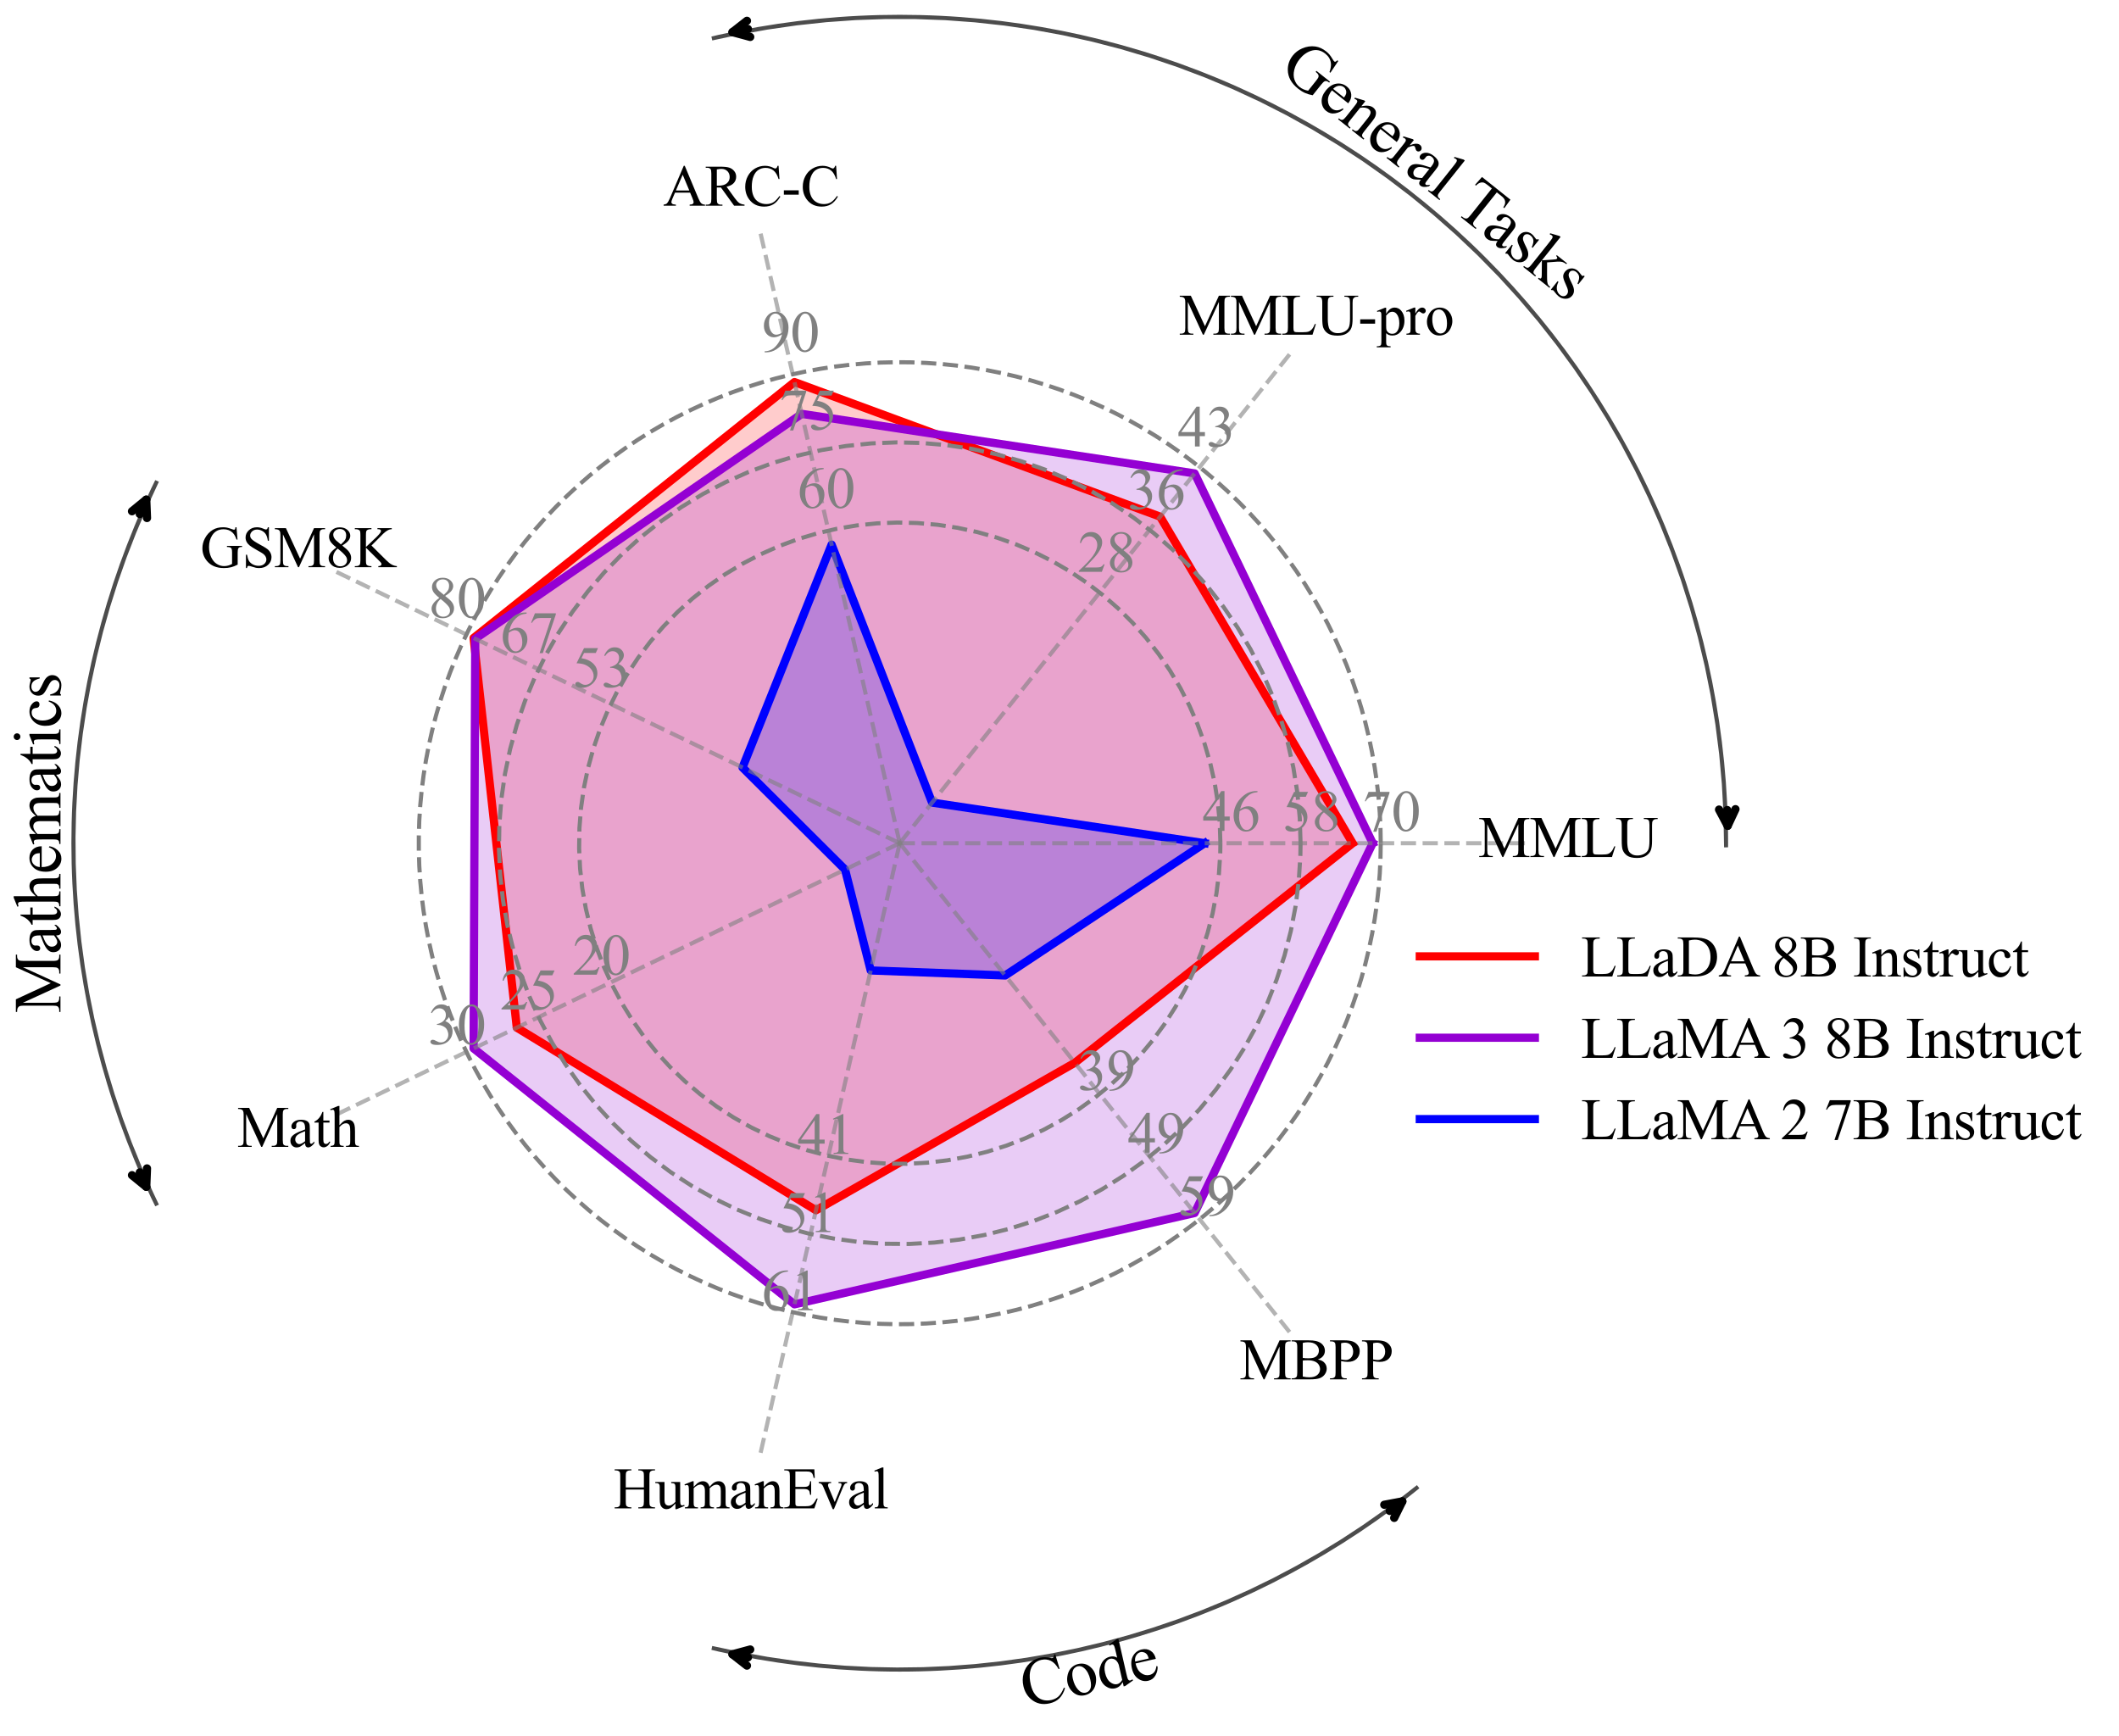 <?xml version="1.0" encoding="utf-8" standalone="no"?>
<!DOCTYPE svg PUBLIC "-//W3C//DTD SVG 1.1//EN"
  "http://www.w3.org/Graphics/SVG/1.1/DTD/svg11.dtd">
<svg xmlns:xlink="http://www.w3.org/1999/xlink" width="515.516pt" height="422.376pt" viewBox="0 0 515.516 422.376" xmlns="http://www.w3.org/2000/svg" version="1.1">
 <defs>
  <style type="text/css">*{stroke-linejoin: round; stroke-linecap: butt}</style>
 </defs>
 <g id="figure_1">
  <g id="patch_1">
   <path d="M 0 422.376 
L 515.516 422.376 
L 515.516 0 
L 0 0 
z
" style="fill: #ffffff"/>
  </g>
  <g id="axes_1">
   <g id="patch_2">
    <path d="M 420.416 205.124 
C 420.416 178.66 415.203 152.454 405.076 128.004 
C 394.948 103.555 380.104 81.338 361.391 62.625 
C 342.678 43.912 320.461 29.067 296.011 18.94 
C 271.562 8.813 245.355 3.6 218.891 3.6 
C 192.427 3.6 166.221 8.813 141.771 18.94 
C 117.322 29.067 95.105 43.912 76.392 62.625 
C 57.679 81.338 42.834 103.555 32.707 128.004 
C 22.58 152.454 17.367 178.66 17.367 205.124 
C 17.367 231.588 22.58 257.795 32.707 282.244 
C 42.834 306.694 57.679 328.911 76.392 347.624 
C 95.105 366.337 117.322 381.181 141.771 391.309 
C 166.221 401.436 192.427 406.649 218.891 406.649 
C 245.355 406.649 271.562 401.436 296.011 391.309 
C 320.461 381.181 342.678 366.337 361.391 347.624 
C 380.104 328.911 394.948 306.694 405.076 282.244 
C 415.203 257.795 420.416 231.588 420.416 205.124 
M 218.891 205.124 
C 218.891 205.124 218.891 205.124 218.891 205.124 
C 218.891 205.124 218.891 205.124 218.891 205.124 
C 218.891 205.124 218.891 205.124 218.891 205.124 
C 218.891 205.124 218.891 205.124 218.891 205.124 
C 218.891 205.124 218.891 205.124 218.891 205.124 
C 218.891 205.124 218.891 205.124 218.891 205.124 
C 218.891 205.124 218.891 205.124 218.891 205.124 
C 218.891 205.124 218.891 205.124 218.891 205.124 
C 218.891 205.124 218.891 205.124 218.891 205.124 
C 218.891 205.124 218.891 205.124 218.891 205.124 
C 218.891 205.124 218.891 205.124 218.891 205.124 
C 218.891 205.124 218.891 205.124 218.891 205.124 
C 218.891 205.124 218.891 205.124 218.891 205.124 
C 218.891 205.124 218.891 205.124 218.891 205.124 
C 218.891 205.124 218.891 205.124 218.891 205.124 
C 218.891 205.124 218.891 205.124 218.891 205.124 
M 420.416 205.124 
z
" style="fill: #ffffff"/>
   </g>
   <g id="patch_3">
    <path d="M 329.077 205.124 
L 282.243 125.684 
L 193.287 92.945 
L 115.222 155.2 
L 125.729 249.989 
L 198.511 294.417 
L 261.488 258.539 
z
" clip-path="url(#p9bf21c1285)" style="fill: #ff0000; opacity: 0.2; stroke: #ff0000; stroke-linejoin: miter"/>
   </g>
   <g id="patch_4">
    <path d="M 333.955 205.124 
L 290.633 115.164 
L 195.052 100.677 
L 115.618 155.391 
L 115.222 255.049 
L 193.287 317.303 
L 290.633 295.085 
z
" clip-path="url(#p9bf21c1285)" style="fill: #9400d3; opacity: 0.2; stroke: #9400d3; stroke-linejoin: miter"/>
   </g>
   <g id="patch_5">
    <path d="M 293.077 205.124 
L 226.768 195.248 
L 202.314 132.493 
L 180.642 186.704 
L 205.583 211.534 
L 211.827 236.077 
L 244.549 237.298 
z
" clip-path="url(#p9bf21c1285)" style="fill: #0000ff; opacity: 0.2; stroke: #0000ff; stroke-linejoin: miter"/>
   </g>
   <g id="matplotlib.axis_1"/>
   <g id="matplotlib.axis_2"/>
   <g id="line2d_1">
    <path d="M 329.077 205.124 
L 282.243 125.684 
L 193.287 92.945 
L 115.222 155.2 
L 125.729 249.989 
L 198.511 294.417 
L 261.488 258.539 
L 329.077 205.124 
" clip-path="url(#p9bf21c1285)" style="fill: none; stroke: #ff0000; stroke-width: 2; stroke-linecap: square"/>
   </g>
   <g id="line2d_2">
    <path d="M 333.955 205.124 
L 290.633 115.164 
L 195.052 100.677 
L 115.618 155.391 
L 115.222 255.049 
L 193.287 317.303 
L 290.633 295.085 
L 333.955 205.124 
" clip-path="url(#p9bf21c1285)" style="fill: none; stroke: #9400d3; stroke-width: 2; stroke-linecap: square"/>
   </g>
   <g id="line2d_3">
    <path d="M 293.077 205.124 
L 226.768 195.248 
L 202.314 132.493 
L 180.642 186.704 
L 205.583 211.534 
L 211.827 236.077 
L 244.549 237.298 
L 293.077 205.124 
" clip-path="url(#p9bf21c1285)" style="fill: none; stroke: #0000ff; stroke-width: 2; stroke-linecap: square"/>
   </g>
   <g id="line2d_4">
    <path d="M 296.901 205.124 
L 296.745 200.202 
L 296.28 195.298 
L 295.505 190.434 
L 294.426 185.629 
L 293.045 180.901 
L 291.368 176.27 
L 289.403 171.754 
L 287.156 167.371 
L 284.638 163.138 
L 281.857 159.073 
L 278.826 155.191 
L 275.555 151.508 
L 272.059 148.039 
L 268.35 144.798 
L 264.445 141.797 
L 260.358 139.049 
L 256.105 136.563 
L 251.705 134.352 
L 247.173 132.422 
L 242.529 130.782 
L 237.79 129.439 
L 232.976 128.397 
L 228.106 127.661 
L 223.2 127.234 
L 218.276 127.117 
L 213.354 127.312 
L 208.455 127.816 
L 203.597 128.629 
L 198.8 129.747 
L 194.084 131.165 
L 189.466 132.878 
L 184.965 134.879 
L 180.6 137.159 
L 176.387 139.711 
L 172.344 142.524 
L 168.486 145.586 
L 164.83 148.886 
L 161.388 152.409 
L 158.176 156.143 
L 155.206 160.072 
L 152.49 164.181 
L 150.039 168.453 
L 147.862 172.871 
L 145.968 177.418 
L 144.365 182.075 
L 143.059 186.824 
L 142.055 191.646 
L 141.358 196.521 
L 140.969 201.431 
L 140.892 206.356 
L 141.125 211.276 
L 141.668 216.171 
L 142.519 221.022 
L 143.675 225.81 
L 145.13 230.515 
L 146.879 235.119 
L 148.916 239.604 
L 151.231 243.951 
L 153.816 248.144 
L 156.66 252.164 
L 159.753 255.998 
L 163.081 259.628 
L 166.632 263.042 
L 170.391 266.224 
L 174.343 269.163 
L 178.473 271.847 
L 182.765 274.264 
L 187.2 276.406 
L 191.761 278.264 
L 196.431 279.83 
L 201.19 281.099 
L 206.02 282.065 
L 210.901 282.723 
L 215.813 283.073 
L 220.739 283.112 
L 225.656 282.84 
L 230.547 282.258 
L 235.391 281.369 
L 240.17 280.176 
L 244.864 278.683 
L 249.454 276.898 
L 253.922 274.826 
L 258.251 272.476 
L 262.423 269.858 
L 266.421 266.982 
L 270.23 263.86 
L 273.834 260.503 
L 277.219 256.925 
L 280.372 253.141 
L 283.28 249.166 
L 285.931 245.014 
L 288.314 240.704 
L 290.421 236.253 
L 292.243 231.677 
L 293.772 226.995 
L 295.003 222.226 
L 295.931 217.389 
L 296.551 212.503 
L 296.862 207.587 
L 296.901 205.124 
L 296.901 205.124 
" clip-path="url(#p9bf21c1285)" style="fill: none; stroke-dasharray: 3.7,1.6; stroke-dashoffset: 0; stroke: #808080"/>
   </g>
   <g id="line2d_5">
    <path d="M 316.403 205.124 
L 316.209 198.971 
L 315.627 192.842 
L 314.659 186.762 
L 313.309 180.755 
L 311.583 174.845 
L 309.487 169.056 
L 307.031 163.411 
L 304.223 157.932 
L 301.075 152.641 
L 297.599 147.56 
L 293.809 142.707 
L 289.721 138.104 
L 285.351 133.768 
L 280.715 129.716 
L 275.833 125.965 
L 270.724 122.53 
L 265.409 119.423 
L 259.908 116.659 
L 254.243 114.247 
L 248.438 112.197 
L 242.515 110.517 
L 236.498 109.215 
L 230.41 108.295 
L 224.277 107.761 
L 218.122 107.616 
L 211.97 107.859 
L 205.846 108.489 
L 199.773 109.505 
L 193.777 110.902 
L 187.882 112.675 
L 182.109 114.816 
L 176.484 117.317 
L 171.027 120.168 
L 165.761 123.358 
L 160.707 126.874 
L 155.885 130.702 
L 151.314 134.826 
L 147.013 139.231 
L 142.998 143.898 
L 139.285 148.809 
L 135.89 153.945 
L 132.826 159.285 
L 130.105 164.808 
L 127.737 170.491 
L 125.733 176.312 
L 124.101 182.248 
L 122.846 188.276 
L 121.974 194.37 
L 121.489 200.508 
L 121.392 206.664 
L 121.683 212.813 
L 122.362 218.933 
L 123.426 224.997 
L 124.87 230.981 
L 126.689 236.863 
L 128.876 242.618 
L 131.422 248.224 
L 134.316 253.658 
L 137.547 258.898 
L 141.103 263.925 
L 144.968 268.716 
L 149.129 273.254 
L 153.567 277.521 
L 158.266 281.499 
L 163.206 285.173 
L 168.369 288.527 
L 173.733 291.549 
L 179.277 294.227 
L 184.979 296.549 
L 190.816 298.507 
L 196.764 300.093 
L 202.802 301.3 
L 208.903 302.123 
L 215.044 302.56 
L 221.2 302.609 
L 227.348 302.269 
L 233.461 301.542 
L 239.516 300.43 
L 245.49 298.938 
L 251.357 297.073 
L 257.095 294.841 
L 262.68 292.251 
L 268.091 289.314 
L 273.306 286.042 
L 278.304 282.447 
L 283.065 278.543 
L 287.57 274.347 
L 291.801 269.875 
L 295.742 265.145 
L 299.377 260.176 
L 302.69 254.987 
L 305.67 249.599 
L 308.304 244.035 
L 310.581 238.315 
L 312.493 232.462 
L 314.031 226.501 
L 315.191 220.455 
L 315.966 214.347 
L 316.355 208.203 
L 316.403 205.124 
L 316.403 205.124 
" clip-path="url(#p9bf21c1285)" style="fill: none; stroke-dasharray: 3.7,1.6; stroke-dashoffset: 0; stroke: #808080"/>
   </g>
   <g id="line2d_6">
    <path d="M 335.906 205.124 
L 335.847 201.43 
L 335.672 197.74 
L 335.381 194.057 
L 334.974 190.385 
L 334.45 186.728 
L 333.812 183.089 
L 333.059 179.472 
L 332.193 175.881 
L 331.213 172.319 
L 330.121 168.789 
L 328.919 165.296 
L 327.607 161.843 
L 326.186 158.432 
L 324.659 155.068 
L 323.026 151.754 
L 321.289 148.494 
L 319.45 145.289 
L 317.511 142.145 
L 315.474 139.063 
L 313.34 136.047 
L 311.112 133.099 
L 308.793 130.224 
L 306.384 127.423 
L 303.887 124.7 
L 301.306 122.057 
L 298.642 119.497 
L 295.899 117.022 
L 293.08 114.635 
L 290.186 112.338 
L 287.222 110.133 
L 284.189 108.024 
L 281.091 106.011 
L 277.931 104.096 
L 274.712 102.283 
L 271.438 100.572 
L 268.111 98.965 
L 264.735 97.464 
L 261.314 96.071 
L 257.85 94.786 
L 254.347 93.611 
L 250.809 92.547 
L 247.24 91.596 
L 243.642 90.758 
L 240.019 90.033 
L 236.375 89.424 
L 232.714 88.929 
L 229.039 88.551 
L 225.354 88.289 
L 221.662 88.143 
L 217.968 88.114 
L 214.274 88.201 
L 210.586 88.405 
L 206.905 88.726 
L 203.237 89.162 
L 199.584 89.714 
L 195.95 90.381 
L 192.339 91.163 
L 188.755 92.058 
L 185.2 93.065 
L 181.68 94.185 
L 178.196 95.415 
L 174.753 96.754 
L 171.354 98.202 
L 168.002 99.756 
L 164.701 101.415 
L 161.454 103.177 
L 158.264 105.041 
L 155.135 107.005 
L 152.069 109.066 
L 149.07 111.224 
L 146.141 113.475 
L 143.284 115.817 
L 140.502 118.248 
L 137.799 120.766 
L 135.176 123.368 
L 132.637 126.052 
L 130.184 128.814 
L 127.819 131.653 
L 125.545 134.564 
L 123.364 137.546 
L 121.278 140.596 
L 119.29 143.709 
L 117.401 146.884 
L 115.613 150.117 
L 113.928 153.405 
L 112.347 156.744 
L 110.873 160.132 
L 109.507 163.564 
L 108.249 167.038 
L 107.102 170.55 
L 106.066 174.096 
L 105.143 177.673 
L 104.333 181.278 
L 103.637 184.906 
L 103.056 188.555 
L 102.591 192.22 
L 102.242 195.898 
L 102.008 199.585 
L 101.892 203.277 
L 101.892 206.972 
L 102.008 210.664 
L 102.242 214.351 
L 102.591 218.029 
L 103.056 221.694 
L 103.637 225.343 
L 104.333 228.971 
L 105.143 232.576 
L 106.066 236.153 
L 107.102 239.699 
L 108.249 243.211 
L 109.507 246.685 
L 110.873 250.117 
L 112.347 253.505 
L 113.928 256.844 
L 115.613 260.132 
L 117.401 263.365 
L 119.29 266.54 
L 121.278 269.653 
L 123.364 272.703 
L 125.545 275.685 
L 127.819 278.596 
L 130.184 281.435 
L 132.637 284.197 
L 135.176 286.88 
L 137.799 289.482 
L 140.502 292 
L 143.284 294.432 
L 146.141 296.774 
L 149.07 299.025 
L 152.069 301.182 
L 155.135 303.244 
L 158.264 305.208 
L 161.454 307.072 
L 164.701 308.834 
L 168.002 310.493 
L 171.354 312.047 
L 174.753 313.495 
L 178.196 314.834 
L 181.68 316.064 
L 185.2 317.183 
L 188.755 318.191 
L 192.339 319.086 
L 195.95 319.868 
L 199.584 320.535 
L 203.237 321.087 
L 206.905 321.523 
L 210.586 321.843 
L 214.274 322.047 
L 217.968 322.135 
L 221.662 322.106 
L 225.354 321.96 
L 229.039 321.698 
L 232.714 321.319 
L 236.375 320.825 
L 240.019 320.215 
L 243.642 319.491 
L 247.24 318.653 
L 250.809 317.701 
L 254.347 316.638 
L 257.85 315.463 
L 261.314 314.178 
L 264.735 312.784 
L 268.111 311.283 
L 271.438 309.677 
L 274.712 307.966 
L 277.931 306.152 
L 281.091 304.238 
L 284.189 302.225 
L 287.222 300.116 
L 290.186 297.911 
L 293.08 295.614 
L 295.899 293.227 
L 298.642 290.752 
L 301.306 288.192 
L 303.887 285.549 
L 306.384 282.825 
L 308.793 280.025 
L 311.112 277.149 
L 313.34 274.202 
L 315.474 271.186 
L 317.511 268.104 
L 319.45 264.96 
L 321.289 261.755 
L 323.026 258.494 
L 324.659 255.18 
L 326.186 251.817 
L 327.607 248.406 
L 328.919 244.953 
L 330.121 241.459 
L 331.213 237.93 
L 332.193 234.368 
L 333.059 230.776 
L 333.812 227.16 
L 334.45 223.521 
L 334.974 219.863 
L 335.381 216.192 
L 335.672 212.509 
L 335.847 208.818 
L 335.906 205.124 
L 335.906 205.124 
" clip-path="url(#p9bf21c1285)" style="fill: none; stroke-dasharray: 3.7,1.6; stroke-dashoffset: 0; stroke: #808080"/>
   </g>
   <g id="line2d_7">
    <path d="M 218.891 205.124 
L 371.01 205.124 
" clip-path="url(#p9bf21c1285)" style="fill: none; stroke-dasharray: 3.7,1.6; stroke-dashoffset: 0; stroke: #808080; stroke-opacity: 0.6"/>
   </g>
   <g id="line2d_8">
    <path d="M 218.891 205.124 
L 313.736 86.193 
" clip-path="url(#p9bf21c1285)" style="fill: none; stroke-dasharray: 3.7,1.6; stroke-dashoffset: 0; stroke: #808080; stroke-opacity: 0.6"/>
   </g>
   <g id="line2d_9">
    <path d="M 218.891 205.124 
L 185.042 56.82 
" clip-path="url(#p9bf21c1285)" style="fill: none; stroke-dasharray: 3.7,1.6; stroke-dashoffset: 0; stroke: #808080; stroke-opacity: 0.6"/>
   </g>
   <g id="line2d_10">
    <path d="M 218.891 205.124 
L 81.837 139.123 
" clip-path="url(#p9bf21c1285)" style="fill: none; stroke-dasharray: 3.7,1.6; stroke-dashoffset: 0; stroke: #808080; stroke-opacity: 0.6"/>
   </g>
   <g id="line2d_11">
    <path d="M 218.891 205.124 
L 81.837 271.126 
" clip-path="url(#p9bf21c1285)" style="fill: none; stroke-dasharray: 3.7,1.6; stroke-dashoffset: 0; stroke: #808080; stroke-opacity: 0.6"/>
   </g>
   <g id="line2d_12">
    <path d="M 218.891 205.124 
L 185.042 353.429 
" clip-path="url(#p9bf21c1285)" style="fill: none; stroke-dasharray: 3.7,1.6; stroke-dashoffset: 0; stroke: #808080; stroke-opacity: 0.6"/>
   </g>
   <g id="line2d_13">
    <path d="M 218.891 205.124 
L 313.736 324.055 
" clip-path="url(#p9bf21c1285)" style="fill: none; stroke-dasharray: 3.7,1.6; stroke-dashoffset: 0; stroke: #808080; stroke-opacity: 0.6"/>
   </g>
   <g id="line2d_14">
    <path d="M 420.416 205.124 
L 420.285 197.854 
L 419.891 190.593 
L 419.236 183.351 
L 418.32 176.138 
L 417.145 168.962 
L 415.711 161.833 
L 414.021 154.761 
L 412.077 147.754 
L 409.882 140.822 
L 407.438 133.974 
L 404.748 127.218 
L 401.816 120.563 
L 398.647 114.019 
L 395.243 107.594 
L 391.609 101.295 
L 387.751 95.131 
L 383.673 89.111 
L 379.381 83.242 
L 374.879 77.531 
L 370.174 71.987 
L 365.273 66.616 
L 360.18 61.425 
L 354.904 56.421 
L 349.451 51.611 
L 343.828 47.001 
L 338.042 42.597 
L 332.101 38.404 
L 326.013 34.428 
L 319.785 30.675 
L 313.426 27.149 
L 306.943 23.854 
L 300.346 20.795 
L 293.643 17.977 
L 286.843 15.402 
L 279.954 13.074 
L 272.986 10.996 
L 265.947 9.171 
L 258.847 7.601 
L 251.695 6.288 
L 244.501 5.234 
L 237.273 4.44 
L 230.021 3.908 
L 222.754 3.637 
L 215.483 3.629 
L 208.216 3.883 
L 200.963 4.399 
L 193.733 5.177 
L 186.536 6.214 
L 179.381 7.511 
L 174.048 8.653 
L 174.048 8.653 
" clip-path="url(#p9bf21c1285)" style="fill: none; stroke: #000000; stroke-opacity: 0.7; stroke-width: 2; stroke-linecap: square"/>
   </g>
   <g id="line2d_15">
    <path d="M 37.324 117.686 
L 34.654 123.462 
L 32.168 129.318 
L 29.868 135.251 
L 27.757 141.253 
L 25.836 147.318 
L 24.107 153.442 
L 22.573 159.617 
L 21.234 165.837 
L 20.092 172.096 
L 19.148 178.388 
L 18.404 184.707 
L 17.859 191.047 
L 17.515 197.4 
L 17.372 203.761 
L 17.429 210.123 
L 17.687 216.481 
L 18.146 222.827 
L 18.805 229.155 
L 19.663 235.46 
L 20.72 241.734 
L 21.975 247.972 
L 23.425 254.167 
L 25.071 260.313 
L 26.91 266.404 
L 28.94 272.434 
L 31.16 278.397 
L 33.566 284.287 
L 36.158 290.098 
L 37.324 292.563 
L 37.324 292.563 
" clip-path="url(#p9bf21c1285)" style="fill: none; stroke: #000000; stroke-opacity: 0.7; stroke-width: 2; stroke-linecap: square"/>
   </g>
   <g id="line2d_16">
    <path d="M 174.048 401.596 
L 180.273 402.914 
L 186.536 404.034 
L 192.831 404.957 
L 199.153 405.68 
L 205.494 406.203 
L 211.848 406.526 
L 218.21 406.648 
L 224.572 406.569 
L 230.928 406.289 
L 237.273 405.809 
L 243.599 405.128 
L 249.9 404.249 
L 256.171 403.171 
L 262.405 401.895 
L 268.595 400.423 
L 274.735 398.757 
L 280.82 396.898 
L 286.843 394.847 
L 292.799 392.607 
L 298.68 390.181 
L 304.482 387.57 
L 310.199 384.777 
L 315.825 381.805 
L 321.354 378.657 
L 326.781 375.336 
L 332.101 371.845 
L 337.308 368.188 
L 342.396 364.368 
L 344.54 362.683 
L 344.54 362.683 
" clip-path="url(#p9bf21c1285)" style="fill: none; stroke: #000000; stroke-opacity: 0.7; stroke-width: 2; stroke-linecap: square"/>
   </g>
   <g id="text_1">
    <!-- 46 -->
    <g style="fill: #808080" transform="translate(292.501 202.13)scale(0.14 -0.14)">
     <defs>
      <path id="TimesNewRomanPSMT-34" d="M 2978 1563 
L 2978 1119 
L 2409 1119 
L 2409 0 
L 1894 0 
L 1894 1119 
L 100 1119 
L 100 1519 
L 2066 4325 
L 2409 4325 
L 2409 1563 
L 2978 1563 
z
M 1894 1563 
L 1894 3666 
L 406 1563 
L 1894 1563 
z
" transform="scale(0.016)"/>
      <path id="TimesNewRomanPSMT-36" d="M 2869 4325 
L 2869 4209 
Q 2456 4169 2195 4045 
Q 1934 3922 1679 3669 
Q 1425 3416 1258 3105 
Q 1091 2794 978 2366 
Q 1428 2675 1881 2675 
Q 2316 2675 2634 2325 
Q 2953 1975 2953 1425 
Q 2953 894 2631 456 
Q 2244 -75 1606 -75 
Q 1172 -75 869 213 
Q 275 772 275 1663 
Q 275 2231 503 2743 
Q 731 3256 1154 3653 
Q 1578 4050 1965 4187 
Q 2353 4325 2688 4325 
L 2869 4325 
z
M 925 2138 
Q 869 1716 869 1456 
Q 869 1156 980 804 
Q 1091 453 1309 247 
Q 1469 100 1697 100 
Q 1969 100 2183 356 
Q 2397 613 2397 1088 
Q 2397 1622 2184 2012 
Q 1972 2403 1581 2403 
Q 1463 2403 1327 2353 
Q 1191 2303 925 2138 
z
" transform="scale(0.016)"/>
     </defs>
     <use xlink:href="#TimesNewRomanPSMT-34"/>
     <use xlink:href="#TimesNewRomanPSMT-36" x="50"/>
    </g>
   </g>
   <g id="text_2">
    <!-- 28 -->
    <g style="fill: #808080" transform="translate(262.151 139.106)scale(0.14 -0.14)">
     <defs>
      <path id="TimesNewRomanPSMT-32" d="M 2934 816 
L 2638 0 
L 138 0 
L 138 116 
Q 1241 1122 1691 1759 
Q 2141 2397 2141 2925 
Q 2141 3328 1894 3587 
Q 1647 3847 1303 3847 
Q 991 3847 742 3664 
Q 494 3481 375 3128 
L 259 3128 
Q 338 3706 661 4015 
Q 984 4325 1469 4325 
Q 1984 4325 2329 3994 
Q 2675 3663 2675 3213 
Q 2675 2891 2525 2569 
Q 2294 2063 1775 1497 
Q 997 647 803 472 
L 1909 472 
Q 2247 472 2383 497 
Q 2519 522 2628 598 
Q 2738 675 2819 816 
L 2934 816 
z
" transform="scale(0.016)"/>
      <path id="TimesNewRomanPSMT-38" d="M 1228 2134 
Q 725 2547 579 2797 
Q 434 3047 434 3316 
Q 434 3728 753 4026 
Q 1072 4325 1600 4325 
Q 2113 4325 2425 4047 
Q 2738 3769 2738 3413 
Q 2738 3175 2569 2928 
Q 2400 2681 1866 2347 
Q 2416 1922 2594 1678 
Q 2831 1359 2831 1006 
Q 2831 559 2490 242 
Q 2150 -75 1597 -75 
Q 994 -75 656 303 
Q 388 606 388 966 
Q 388 1247 577 1523 
Q 766 1800 1228 2134 
z
M 1719 2469 
Q 2094 2806 2194 3001 
Q 2294 3197 2294 3444 
Q 2294 3772 2109 3958 
Q 1925 4144 1606 4144 
Q 1288 4144 1088 3959 
Q 888 3775 888 3528 
Q 888 3366 970 3203 
Q 1053 3041 1206 2894 
L 1719 2469 
z
M 1375 2016 
Q 1116 1797 991 1539 
Q 866 1281 866 981 
Q 866 578 1086 336 
Q 1306 94 1647 94 
Q 1984 94 2187 284 
Q 2391 475 2391 747 
Q 2391 972 2272 1150 
Q 2050 1481 1375 2016 
z
" transform="scale(0.016)"/>
     </defs>
     <use xlink:href="#TimesNewRomanPSMT-32"/>
     <use xlink:href="#TimesNewRomanPSMT-38" x="50"/>
    </g>
   </g>
   <g id="text_3">
    <!-- 60 -->
    <g style="fill: #808080" transform="translate(193.954 123.541)scale(0.14 -0.14)">
     <defs>
      <path id="TimesNewRomanPSMT-30" d="M 231 2094 
Q 231 2819 450 3342 
Q 669 3866 1031 4122 
Q 1313 4325 1613 4325 
Q 2100 4325 2488 3828 
Q 2972 3213 2972 2159 
Q 2972 1422 2759 906 
Q 2547 391 2217 158 
Q 1888 -75 1581 -75 
Q 975 -75 572 641 
Q 231 1244 231 2094 
z
M 844 2016 
Q 844 1141 1059 588 
Q 1238 122 1591 122 
Q 1759 122 1940 273 
Q 2122 425 2216 781 
Q 2359 1319 2359 2297 
Q 2359 3022 2209 3506 
Q 2097 3866 1919 4016 
Q 1791 4119 1609 4119 
Q 1397 4119 1231 3928 
Q 1006 3669 925 3112 
Q 844 2556 844 2016 
z
" transform="scale(0.016)"/>
     </defs>
     <use xlink:href="#TimesNewRomanPSMT-36"/>
     <use xlink:href="#TimesNewRomanPSMT-30" x="50"/>
    </g>
   </g>
   <g id="text_4">
    <!-- 53 -->
    <g style="fill: #808080" transform="translate(139.265 167.154)scale(0.14 -0.14)">
     <defs>
      <path id="TimesNewRomanPSMT-35" d="M 2778 4238 
L 2534 3706 
L 1259 3706 
L 981 3138 
Q 1809 3016 2294 2522 
Q 2709 2097 2709 1522 
Q 2709 1188 2573 903 
Q 2438 619 2231 419 
Q 2025 219 1772 97 
Q 1413 -75 1034 -75 
Q 653 -75 479 54 
Q 306 184 306 341 
Q 306 428 378 495 
Q 450 563 559 563 
Q 641 563 702 538 
Q 763 513 909 409 
Q 1144 247 1384 247 
Q 1750 247 2026 523 
Q 2303 800 2303 1197 
Q 2303 1581 2056 1914 
Q 1809 2247 1375 2428 
Q 1034 2569 447 2591 
L 1259 4238 
L 2778 4238 
z
" transform="scale(0.016)"/>
      <path id="TimesNewRomanPSMT-33" d="M 325 3431 
Q 506 3859 782 4092 
Q 1059 4325 1472 4325 
Q 1981 4325 2253 3994 
Q 2459 3747 2459 3466 
Q 2459 3003 1878 2509 
Q 2269 2356 2469 2072 
Q 2669 1788 2669 1403 
Q 2669 853 2319 450 
Q 1863 -75 997 -75 
Q 569 -75 414 31 
Q 259 138 259 259 
Q 259 350 332 419 
Q 406 488 509 488 
Q 588 488 669 463 
Q 722 447 909 348 
Q 1097 250 1169 231 
Q 1284 197 1416 197 
Q 1734 197 1970 444 
Q 2206 691 2206 1028 
Q 2206 1275 2097 1509 
Q 2016 1684 1919 1775 
Q 1784 1900 1550 2001 
Q 1316 2103 1072 2103 
L 972 2103 
L 972 2197 
Q 1219 2228 1467 2375 
Q 1716 2522 1828 2728 
Q 1941 2934 1941 3181 
Q 1941 3503 1739 3701 
Q 1538 3900 1238 3900 
Q 753 3900 428 3381 
L 325 3431 
z
" transform="scale(0.016)"/>
     </defs>
     <use xlink:href="#TimesNewRomanPSMT-35"/>
     <use xlink:href="#TimesNewRomanPSMT-33" x="50"/>
    </g>
   </g>
   <g id="text_5">
    <!-- 20 -->
    <g style="fill: #808080" transform="translate(139.265 237.105)scale(0.14 -0.14)">
     <use xlink:href="#TimesNewRomanPSMT-32"/>
     <use xlink:href="#TimesNewRomanPSMT-30" x="50"/>
    </g>
   </g>
   <g id="text_6">
    <!-- 41 -->
    <g style="fill: #808080" transform="translate(193.954 280.718)scale(0.14 -0.14)">
     <defs>
      <path id="TimesNewRomanPSMT-31" d="M 750 3822 
L 1781 4325 
L 1884 4325 
L 1884 747 
Q 1884 391 1914 303 
Q 1944 216 2037 169 
Q 2131 122 2419 116 
L 2419 0 
L 825 0 
L 825 116 
Q 1125 122 1212 167 
Q 1300 213 1334 289 
Q 1369 366 1369 747 
L 1369 3034 
Q 1369 3497 1338 3628 
Q 1316 3728 1258 3775 
Q 1200 3822 1119 3822 
Q 1003 3822 797 3725 
L 750 3822 
z
" transform="scale(0.016)"/>
     </defs>
     <use xlink:href="#TimesNewRomanPSMT-34"/>
     <use xlink:href="#TimesNewRomanPSMT-31" x="50"/>
    </g>
   </g>
   <g id="text_7">
    <!-- 39 -->
    <g style="fill: #808080" transform="translate(262.151 265.153)scale(0.14 -0.14)">
     <defs>
      <path id="TimesNewRomanPSMT-39" d="M 338 -88 
L 338 28 
Q 744 34 1094 217 
Q 1444 400 1770 856 
Q 2097 1313 2225 1859 
Q 1734 1544 1338 1544 
Q 891 1544 572 1889 
Q 253 2234 253 2806 
Q 253 3363 572 3797 
Q 956 4325 1575 4325 
Q 2097 4325 2469 3894 
Q 2925 3359 2925 2575 
Q 2925 1869 2578 1258 
Q 2231 647 1613 244 
Q 1109 -88 516 -88 
L 338 -88 
z
M 2275 2091 
Q 2331 2497 2331 2741 
Q 2331 3044 2228 3395 
Q 2125 3747 1936 3934 
Q 1747 4122 1506 4122 
Q 1228 4122 1018 3872 
Q 809 3622 809 3128 
Q 809 2469 1088 2097 
Q 1291 1828 1588 1828 
Q 1731 1828 1928 1897 
Q 2125 1966 2275 2091 
z
" transform="scale(0.016)"/>
     </defs>
     <use xlink:href="#TimesNewRomanPSMT-33"/>
     <use xlink:href="#TimesNewRomanPSMT-39" x="50"/>
    </g>
   </g>
   <g id="text_8">
    <!-- 58 -->
    <g style="fill: #808080" transform="translate(312.004 202.13)scale(0.14 -0.14)">
     <use xlink:href="#TimesNewRomanPSMT-35"/>
     <use xlink:href="#TimesNewRomanPSMT-38" x="50"/>
    </g>
   </g>
   <g id="text_9">
    <!-- 36 -->
    <g style="fill: #808080" transform="translate(274.31 123.859)scale(0.14 -0.14)">
     <use xlink:href="#TimesNewRomanPSMT-33"/>
     <use xlink:href="#TimesNewRomanPSMT-36" x="50"/>
    </g>
   </g>
   <g id="text_10">
    <!-- 75 -->
    <g style="fill: #808080" transform="translate(189.614 104.528)scale(0.14 -0.14)">
     <defs>
      <path id="TimesNewRomanPSMT-37" d="M 644 4238 
L 2916 4238 
L 2916 4119 
L 1503 -88 
L 1153 -88 
L 2419 3728 
L 1253 3728 
Q 900 3728 750 3644 
Q 488 3500 328 3200 
L 238 3234 
L 644 4238 
z
" transform="scale(0.016)"/>
     </defs>
     <use xlink:href="#TimesNewRomanPSMT-37"/>
     <use xlink:href="#TimesNewRomanPSMT-35" x="50"/>
    </g>
   </g>
   <g id="text_11">
    <!-- 67 -->
    <g style="fill: #808080" transform="translate(121.694 158.693)scale(0.14 -0.14)">
     <use xlink:href="#TimesNewRomanPSMT-36"/>
     <use xlink:href="#TimesNewRomanPSMT-37" x="50"/>
    </g>
   </g>
   <g id="text_12">
    <!-- 25 -->
    <g style="fill: #808080" transform="translate(121.694 245.567)scale(0.14 -0.14)">
     <use xlink:href="#TimesNewRomanPSMT-32"/>
     <use xlink:href="#TimesNewRomanPSMT-35" x="50"/>
    </g>
   </g>
   <g id="text_13">
    <!-- 51 -->
    <g style="fill: #808080" transform="translate(189.614 299.732)scale(0.14 -0.14)">
     <use xlink:href="#TimesNewRomanPSMT-35"/>
     <use xlink:href="#TimesNewRomanPSMT-31" x="50"/>
    </g>
   </g>
   <g id="text_14">
    <!-- 49 -->
    <g style="fill: #808080" transform="translate(274.31 280.401)scale(0.14 -0.14)">
     <use xlink:href="#TimesNewRomanPSMT-34"/>
     <use xlink:href="#TimesNewRomanPSMT-39" x="50"/>
    </g>
   </g>
   <g id="text_15">
    <!-- 70 -->
    <g style="fill: #808080" transform="translate(331.506 202.13)scale(0.14 -0.14)">
     <use xlink:href="#TimesNewRomanPSMT-37"/>
     <use xlink:href="#TimesNewRomanPSMT-30" x="50"/>
    </g>
   </g>
   <g id="text_16">
    <!-- 43 -->
    <g style="fill: #808080" transform="translate(286.47 108.611)scale(0.14 -0.14)">
     <use xlink:href="#TimesNewRomanPSMT-34"/>
     <use xlink:href="#TimesNewRomanPSMT-33" x="50"/>
    </g>
   </g>
   <g id="text_17">
    <!-- 90 -->
    <g style="fill: #808080" transform="translate(185.275 85.514)scale(0.14 -0.14)">
     <use xlink:href="#TimesNewRomanPSMT-39"/>
     <use xlink:href="#TimesNewRomanPSMT-30" x="50"/>
    </g>
   </g>
   <g id="text_18">
    <!-- 80 -->
    <g style="fill: #808080" transform="translate(104.123 150.231)scale(0.14 -0.14)">
     <use xlink:href="#TimesNewRomanPSMT-38"/>
     <use xlink:href="#TimesNewRomanPSMT-30" x="50"/>
    </g>
   </g>
   <g id="text_19">
    <!-- 30 -->
    <g style="fill: #808080" transform="translate(104.123 254.028)scale(0.14 -0.14)">
     <use xlink:href="#TimesNewRomanPSMT-33"/>
     <use xlink:href="#TimesNewRomanPSMT-30" x="50"/>
    </g>
   </g>
   <g id="text_20">
    <!-- 61 -->
    <g style="fill: #808080" transform="translate(185.275 318.745)scale(0.14 -0.14)">
     <use xlink:href="#TimesNewRomanPSMT-36"/>
     <use xlink:href="#TimesNewRomanPSMT-31" x="50"/>
    </g>
   </g>
   <g id="text_21">
    <!-- 59 -->
    <g style="fill: #808080" transform="translate(286.47 295.648)scale(0.14 -0.14)">
     <use xlink:href="#TimesNewRomanPSMT-35"/>
     <use xlink:href="#TimesNewRomanPSMT-39" x="50"/>
    </g>
   </g>
   <g id="text_22">
    <!-- MMLU -->
    <g transform="translate(359.631 208.488)scale(0.14 -0.14)">
     <defs>
      <path id="TimesNewRomanPSMT-4d" d="M 2619 0 
L 981 3566 
L 981 734 
Q 981 344 1066 247 
Q 1181 116 1431 116 
L 1581 116 
L 1581 0 
L 106 0 
L 106 116 
L 256 116 
Q 525 116 638 278 
Q 706 378 706 734 
L 706 3503 
Q 706 3784 644 3909 
Q 600 4000 483 4061 
Q 366 4122 106 4122 
L 106 4238 
L 1306 4238 
L 2844 922 
L 4356 4238 
L 5556 4238 
L 5556 4122 
L 5409 4122 
Q 5138 4122 5025 3959 
Q 4956 3859 4956 3503 
L 4956 734 
Q 4956 344 5044 247 
Q 5159 116 5409 116 
L 5556 116 
L 5556 0 
L 3756 0 
L 3756 116 
L 3906 116 
Q 4178 116 4288 278 
Q 4356 378 4356 734 
L 4356 3566 
L 2722 0 
L 2619 0 
z
" transform="scale(0.016)"/>
      <path id="TimesNewRomanPSMT-4c" d="M 3669 1172 
L 3772 1150 
L 3409 0 
L 128 0 
L 128 116 
L 288 116 
Q 556 116 672 291 
Q 738 391 738 753 
L 738 3488 
Q 738 3884 650 3984 
Q 528 4122 288 4122 
L 128 4122 
L 128 4238 
L 2047 4238 
L 2047 4122 
Q 1709 4125 1573 4059 
Q 1438 3994 1388 3894 
Q 1338 3794 1338 3416 
L 1338 753 
Q 1338 494 1388 397 
Q 1425 331 1503 300 
Q 1581 269 1991 269 
L 2300 269 
Q 2788 269 2984 341 
Q 3181 413 3343 595 
Q 3506 778 3669 1172 
z
" transform="scale(0.016)"/>
      <path id="TimesNewRomanPSMT-55" d="M 3053 4122 
L 3053 4238 
L 4553 4238 
L 4553 4122 
L 4394 4122 
Q 4144 4122 4009 3913 
Q 3944 3816 3944 3463 
L 3944 1744 
Q 3944 1106 3817 754 
Q 3691 403 3320 151 
Q 2950 -100 2313 -100 
Q 1619 -100 1259 140 
Q 900 381 750 788 
Q 650 1066 650 1831 
L 650 3488 
Q 650 3878 542 4000 
Q 434 4122 194 4122 
L 34 4122 
L 34 4238 
L 1866 4238 
L 1866 4122 
L 1703 4122 
Q 1441 4122 1328 3956 
Q 1250 3844 1250 3488 
L 1250 1641 
Q 1250 1394 1295 1075 
Q 1341 756 1459 578 
Q 1578 400 1801 284 
Q 2025 169 2350 169 
Q 2766 169 3094 350 
Q 3422 531 3542 814 
Q 3663 1097 3663 1772 
L 3663 3488 
Q 3663 3884 3575 3984 
Q 3453 4122 3213 4122 
L 3053 4122 
z
" transform="scale(0.016)"/>
     </defs>
     <use xlink:href="#TimesNewRomanPSMT-4d"/>
     <use xlink:href="#TimesNewRomanPSMT-4d" x="88.916"/>
     <use xlink:href="#TimesNewRomanPSMT-4c" x="177.832"/>
     <use xlink:href="#TimesNewRomanPSMT-55" x="238.916"/>
    </g>
   </g>
   <g id="text_23">
    <!-- MMLU-pro -->
    <g transform="translate(286.779 81.425)scale(0.14 -0.14)">
     <defs>
      <path id="TimesNewRomanPSMT-2d" d="M 259 1672 
L 1875 1672 
L 1875 1200 
L 259 1200 
L 259 1672 
z
" transform="scale(0.016)"/>
      <path id="TimesNewRomanPSMT-70" d="M -6 2578 
L 875 2934 
L 994 2934 
L 994 2266 
Q 1216 2644 1439 2795 
Q 1663 2947 1909 2947 
Q 2341 2947 2628 2609 
Q 2981 2197 2981 1534 
Q 2981 794 2556 309 
Q 2206 -88 1675 -88 
Q 1444 -88 1275 -22 
Q 1150 25 994 166 
L 994 -706 
Q 994 -1000 1030 -1079 
Q 1066 -1159 1155 -1206 
Q 1244 -1253 1478 -1253 
L 1478 -1369 
L -22 -1369 
L -22 -1253 
L 56 -1253 
Q 228 -1256 350 -1188 
Q 409 -1153 442 -1076 
Q 475 -1000 475 -688 
L 475 2019 
Q 475 2297 450 2372 
Q 425 2447 370 2484 
Q 316 2522 222 2522 
Q 147 2522 31 2478 
L -6 2578 
z
M 994 2081 
L 994 1013 
Q 994 666 1022 556 
Q 1066 375 1236 237 
Q 1406 100 1666 100 
Q 1978 100 2172 344 
Q 2425 663 2425 1241 
Q 2425 1897 2138 2250 
Q 1938 2494 1663 2494 
Q 1513 2494 1366 2419 
Q 1253 2363 994 2081 
z
" transform="scale(0.016)"/>
      <path id="TimesNewRomanPSMT-72" d="M 1038 2947 
L 1038 2303 
Q 1397 2947 1775 2947 
Q 1947 2947 2059 2842 
Q 2172 2738 2172 2600 
Q 2172 2478 2090 2393 
Q 2009 2309 1897 2309 
Q 1788 2309 1652 2417 
Q 1516 2525 1450 2525 
Q 1394 2525 1328 2463 
Q 1188 2334 1038 2041 
L 1038 669 
Q 1038 431 1097 309 
Q 1138 225 1241 169 
Q 1344 113 1538 113 
L 1538 0 
L 72 0 
L 72 113 
Q 291 113 397 181 
Q 475 231 506 341 
Q 522 394 522 644 
L 522 1753 
Q 522 2253 501 2348 
Q 481 2444 426 2487 
Q 372 2531 291 2531 
Q 194 2531 72 2484 
L 41 2597 
L 906 2947 
L 1038 2947 
z
" transform="scale(0.016)"/>
      <path id="TimesNewRomanPSMT-6f" d="M 1600 2947 
Q 2250 2947 2644 2453 
Q 2978 2031 2978 1484 
Q 2978 1100 2793 706 
Q 2609 313 2286 112 
Q 1963 -88 1566 -88 
Q 919 -88 538 428 
Q 216 863 216 1403 
Q 216 1797 411 2186 
Q 606 2575 925 2761 
Q 1244 2947 1600 2947 
z
M 1503 2744 
Q 1338 2744 1170 2645 
Q 1003 2547 900 2300 
Q 797 2053 797 1666 
Q 797 1041 1045 587 
Q 1294 134 1700 134 
Q 2003 134 2200 384 
Q 2397 634 2397 1244 
Q 2397 2006 2069 2444 
Q 1847 2744 1503 2744 
z
" transform="scale(0.016)"/>
     </defs>
     <use xlink:href="#TimesNewRomanPSMT-4d"/>
     <use xlink:href="#TimesNewRomanPSMT-4d" x="88.916"/>
     <use xlink:href="#TimesNewRomanPSMT-4c" x="177.832"/>
     <use xlink:href="#TimesNewRomanPSMT-55" x="238.916"/>
     <use xlink:href="#TimesNewRomanPSMT-2d" x="311.133"/>
     <use xlink:href="#TimesNewRomanPSMT-70" x="344.434"/>
     <use xlink:href="#TimesNewRomanPSMT-72" x="394.434"/>
     <use xlink:href="#TimesNewRomanPSMT-6f" x="427.734"/>
    </g>
   </g>
   <g id="text_24">
    <!-- ARC-C -->
    <g transform="translate(161.334 50.043)scale(0.14 -0.14)">
     <defs>
      <path id="TimesNewRomanPSMT-41" d="M 2928 1419 
L 1288 1419 
L 1000 750 
Q 894 503 894 381 
Q 894 284 986 211 
Q 1078 138 1384 116 
L 1384 0 
L 50 0 
L 50 116 
Q 316 163 394 238 
Q 553 388 747 847 
L 2238 4334 
L 2347 4334 
L 3822 809 
Q 4000 384 4145 257 
Q 4291 131 4550 116 
L 4550 0 
L 2878 0 
L 2878 116 
Q 3131 128 3220 200 
Q 3309 272 3309 375 
Q 3309 513 3184 809 
L 2928 1419 
z
M 2841 1650 
L 2122 3363 
L 1384 1650 
L 2841 1650 
z
" transform="scale(0.016)"/>
      <path id="TimesNewRomanPSMT-52" d="M 4325 0 
L 3194 0 
L 1759 1981 
Q 1600 1975 1500 1975 
Q 1459 1975 1412 1976 
Q 1366 1978 1316 1981 
L 1316 750 
Q 1316 350 1403 253 
Q 1522 116 1759 116 
L 1925 116 
L 1925 0 
L 109 0 
L 109 116 
L 269 116 
Q 538 116 653 291 
Q 719 388 719 750 
L 719 3488 
Q 719 3888 631 3984 
Q 509 4122 269 4122 
L 109 4122 
L 109 4238 
L 1653 4238 
Q 2328 4238 2648 4139 
Q 2969 4041 3192 3777 
Q 3416 3513 3416 3147 
Q 3416 2756 3161 2468 
Q 2906 2181 2372 2063 
L 3247 847 
Q 3547 428 3762 290 
Q 3978 153 4325 116 
L 4325 0 
z
M 1316 2178 
Q 1375 2178 1419 2176 
Q 1463 2175 1491 2175 
Q 2097 2175 2405 2437 
Q 2713 2700 2713 3106 
Q 2713 3503 2464 3751 
Q 2216 4000 1806 4000 
Q 1625 4000 1316 3941 
L 1316 2178 
z
" transform="scale(0.016)"/>
      <path id="TimesNewRomanPSMT-43" d="M 3853 4334 
L 3950 2894 
L 3853 2894 
Q 3659 3541 3300 3825 
Q 2941 4109 2438 4109 
Q 2016 4109 1675 3895 
Q 1334 3681 1139 3212 
Q 944 2744 944 2047 
Q 944 1472 1128 1050 
Q 1313 628 1683 403 
Q 2053 178 2528 178 
Q 2941 178 3256 354 
Q 3572 531 3950 1056 
L 4047 994 
Q 3728 428 3303 165 
Q 2878 -97 2294 -97 
Q 1241 -97 663 684 
Q 231 1266 231 2053 
Q 231 2688 515 3219 
Q 800 3750 1298 4042 
Q 1797 4334 2388 4334 
Q 2847 4334 3294 4109 
Q 3425 4041 3481 4041 
Q 3566 4041 3628 4100 
Q 3709 4184 3744 4334 
L 3853 4334 
z
" transform="scale(0.016)"/>
     </defs>
     <use xlink:href="#TimesNewRomanPSMT-41"/>
     <use xlink:href="#TimesNewRomanPSMT-52" x="72.217"/>
     <use xlink:href="#TimesNewRomanPSMT-43" x="138.916"/>
     <use xlink:href="#TimesNewRomanPSMT-2d" x="205.615"/>
     <use xlink:href="#TimesNewRomanPSMT-43" x="238.916"/>
    </g>
   </g>
   <g id="text_25">
    <!-- GSM8K -->
    <g transform="translate(48.738 137.973)scale(0.14 -0.14)">
     <defs>
      <path id="TimesNewRomanPSMT-47" d="M 3928 4334 
L 4038 2997 
L 3928 2997 
Q 3763 3497 3500 3750 
Q 3122 4116 2528 4116 
Q 1719 4116 1297 3475 
Q 944 2934 944 2188 
Q 944 1581 1178 1081 
Q 1413 581 1792 348 
Q 2172 116 2572 116 
Q 2806 116 3025 175 
Q 3244 234 3447 350 
L 3447 1575 
Q 3447 1894 3398 1992 
Q 3350 2091 3248 2142 
Q 3147 2194 2891 2194 
L 2891 2313 
L 4531 2313 
L 4531 2194 
L 4453 2194 
Q 4209 2194 4119 2031 
Q 4056 1916 4056 1575 
L 4056 278 
Q 3697 84 3347 -6 
Q 2997 -97 2569 -97 
Q 1341 -97 703 691 
Q 225 1281 225 2053 
Q 225 2613 494 3125 
Q 813 3734 1369 4063 
Q 1834 4334 2469 4334 
Q 2700 4334 2889 4296 
Q 3078 4259 3425 4131 
Q 3600 4066 3659 4066 
Q 3719 4066 3761 4120 
Q 3803 4175 3813 4334 
L 3928 4334 
z
" transform="scale(0.016)"/>
      <path id="TimesNewRomanPSMT-53" d="M 2934 4334 
L 2934 2869 
L 2819 2869 
Q 2763 3291 2617 3541 
Q 2472 3791 2203 3937 
Q 1934 4084 1647 4084 
Q 1322 4084 1109 3886 
Q 897 3688 897 3434 
Q 897 3241 1031 3081 
Q 1225 2847 1953 2456 
Q 2547 2138 2764 1967 
Q 2981 1797 3098 1565 
Q 3216 1334 3216 1081 
Q 3216 600 2842 251 
Q 2469 -97 1881 -97 
Q 1697 -97 1534 -69 
Q 1438 -53 1133 45 
Q 828 144 747 144 
Q 669 144 623 97 
Q 578 50 556 -97 
L 441 -97 
L 441 1356 
L 556 1356 
Q 638 900 775 673 
Q 913 447 1195 297 
Q 1478 147 1816 147 
Q 2206 147 2432 353 
Q 2659 559 2659 841 
Q 2659 997 2573 1156 
Q 2488 1316 2306 1453 
Q 2184 1547 1640 1851 
Q 1097 2156 867 2337 
Q 638 2519 519 2737 
Q 400 2956 400 3219 
Q 400 3675 750 4004 
Q 1100 4334 1641 4334 
Q 1978 4334 2356 4169 
Q 2531 4091 2603 4091 
Q 2684 4091 2736 4139 
Q 2788 4188 2819 4334 
L 2934 4334 
z
" transform="scale(0.016)"/>
      <path id="TimesNewRomanPSMT-4b" d="M 1913 2350 
L 3475 797 
Q 3859 413 4131 273 
Q 4403 134 4675 116 
L 4675 0 
L 2659 0 
L 2659 116 
Q 2841 116 2920 177 
Q 3000 238 3000 313 
Q 3000 388 2970 447 
Q 2941 506 2775 669 
L 1313 2116 
L 1313 750 
Q 1313 428 1353 325 
Q 1384 247 1484 191 
Q 1619 116 1769 116 
L 1913 116 
L 1913 0 
L 106 0 
L 106 116 
L 256 116 
Q 519 116 638 269 
Q 713 369 713 750 
L 713 3488 
Q 713 3809 672 3916 
Q 641 3991 544 4047 
Q 406 4122 256 4122 
L 106 4122 
L 106 4238 
L 1913 4238 
L 1913 4122 
L 1769 4122 
Q 1622 4122 1484 4050 
Q 1388 4000 1350 3900 
Q 1313 3800 1313 3488 
L 1313 2191 
Q 1375 2250 1741 2588 
Q 2669 3438 2863 3722 
Q 2947 3847 2947 3941 
Q 2947 4013 2881 4067 
Q 2816 4122 2659 4122 
L 2563 4122 
L 2563 4238 
L 4119 4238 
L 4119 4122 
Q 3981 4119 3868 4084 
Q 3756 4050 3593 3951 
Q 3431 3853 3194 3634 
Q 3125 3572 2559 2994 
L 1913 2350 
z
" transform="scale(0.016)"/>
     </defs>
     <use xlink:href="#TimesNewRomanPSMT-47"/>
     <use xlink:href="#TimesNewRomanPSMT-53" x="72.217"/>
     <use xlink:href="#TimesNewRomanPSMT-4d" x="127.832"/>
     <use xlink:href="#TimesNewRomanPSMT-38" x="216.748"/>
     <use xlink:href="#TimesNewRomanPSMT-4b" x="266.748"/>
    </g>
   </g>
   <g id="text_26">
    <!-- Math -->
    <g transform="translate(57.69 279.002)scale(0.14 -0.14)">
     <defs>
      <path id="TimesNewRomanPSMT-61" d="M 1822 413 
Q 1381 72 1269 19 
Q 1100 -59 909 -59 
Q 613 -59 420 144 
Q 228 347 228 678 
Q 228 888 322 1041 
Q 450 1253 767 1440 
Q 1084 1628 1822 1897 
L 1822 2009 
Q 1822 2438 1686 2597 
Q 1550 2756 1291 2756 
Q 1094 2756 978 2650 
Q 859 2544 859 2406 
L 866 2225 
Q 866 2081 792 2003 
Q 719 1925 600 1925 
Q 484 1925 411 2006 
Q 338 2088 338 2228 
Q 338 2497 613 2722 
Q 888 2947 1384 2947 
Q 1766 2947 2009 2819 
Q 2194 2722 2281 2516 
Q 2338 2381 2338 1966 
L 2338 994 
Q 2338 584 2353 492 
Q 2369 400 2405 369 
Q 2441 338 2488 338 
Q 2538 338 2575 359 
Q 2641 400 2828 588 
L 2828 413 
Q 2478 -56 2159 -56 
Q 2006 -56 1915 50 
Q 1825 156 1822 413 
z
M 1822 616 
L 1822 1706 
Q 1350 1519 1213 1441 
Q 966 1303 859 1153 
Q 753 1003 753 825 
Q 753 600 887 451 
Q 1022 303 1197 303 
Q 1434 303 1822 616 
z
" transform="scale(0.016)"/>
      <path id="TimesNewRomanPSMT-74" d="M 1031 3803 
L 1031 2863 
L 1700 2863 
L 1700 2644 
L 1031 2644 
L 1031 788 
Q 1031 509 1111 412 
Q 1191 316 1316 316 
Q 1419 316 1516 380 
Q 1613 444 1666 569 
L 1788 569 
Q 1678 263 1478 108 
Q 1278 -47 1066 -47 
Q 922 -47 784 33 
Q 647 113 581 261 
Q 516 409 516 719 
L 516 2644 
L 63 2644 
L 63 2747 
Q 234 2816 414 2980 
Q 594 3144 734 3369 
Q 806 3488 934 3803 
L 1031 3803 
z
" transform="scale(0.016)"/>
      <path id="TimesNewRomanPSMT-68" d="M 1041 4444 
L 1041 2350 
Q 1388 2731 1591 2839 
Q 1794 2947 1997 2947 
Q 2241 2947 2416 2812 
Q 2591 2678 2675 2391 
Q 2734 2191 2734 1659 
L 2734 647 
Q 2734 375 2778 275 
Q 2809 200 2884 156 
Q 2959 113 3159 113 
L 3159 0 
L 1753 0 
L 1753 113 
L 1819 113 
Q 2019 113 2097 173 
Q 2175 234 2206 353 
Q 2216 403 2216 647 
L 2216 1659 
Q 2216 2128 2167 2275 
Q 2119 2422 2012 2495 
Q 1906 2569 1756 2569 
Q 1603 2569 1437 2487 
Q 1272 2406 1041 2159 
L 1041 647 
Q 1041 353 1073 281 
Q 1106 209 1195 161 
Q 1284 113 1503 113 
L 1503 0 
L 84 0 
L 84 113 
Q 275 113 384 172 
Q 447 203 484 290 
Q 522 378 522 647 
L 522 3238 
Q 522 3728 498 3840 
Q 475 3953 426 3993 
Q 378 4034 297 4034 
Q 231 4034 84 3984 
L 41 4094 
L 897 4444 
L 1041 4444 
z
" transform="scale(0.016)"/>
     </defs>
     <use xlink:href="#TimesNewRomanPSMT-4d"/>
     <use xlink:href="#TimesNewRomanPSMT-61" x="88.916"/>
     <use xlink:href="#TimesNewRomanPSMT-74" x="133.301"/>
     <use xlink:href="#TimesNewRomanPSMT-68" x="161.084"/>
    </g>
   </g>
   <g id="text_27">
    <!-- HumanEval -->
    <g transform="translate(149.293 366.933)scale(0.14 -0.14)">
     <defs>
      <path id="TimesNewRomanPSMT-48" d="M 1316 2272 
L 3284 2272 
L 3284 3484 
Q 3284 3809 3244 3913 
Q 3213 3991 3113 4047 
Q 2978 4122 2828 4122 
L 2678 4122 
L 2678 4238 
L 4491 4238 
L 4491 4122 
L 4341 4122 
Q 4191 4122 4056 4050 
Q 3956 4000 3920 3898 
Q 3884 3797 3884 3484 
L 3884 750 
Q 3884 428 3925 325 
Q 3956 247 4053 191 
Q 4191 116 4341 116 
L 4491 116 
L 4491 0 
L 2678 0 
L 2678 116 
L 2828 116 
Q 3088 116 3206 269 
Q 3284 369 3284 750 
L 3284 2041 
L 1316 2041 
L 1316 750 
Q 1316 428 1356 325 
Q 1388 247 1488 191 
Q 1622 116 1772 116 
L 1925 116 
L 1925 0 
L 109 0 
L 109 116 
L 259 116 
Q 522 116 641 269 
Q 716 369 716 750 
L 716 3484 
Q 716 3809 675 3913 
Q 644 3991 547 4047 
Q 409 4122 259 4122 
L 109 4122 
L 109 4238 
L 1925 4238 
L 1925 4122 
L 1772 4122 
Q 1622 4122 1488 4050 
Q 1391 4000 1353 3898 
Q 1316 3797 1316 3484 
L 1316 2272 
z
" transform="scale(0.016)"/>
      <path id="TimesNewRomanPSMT-75" d="M 2709 2863 
L 2709 1128 
Q 2709 631 2732 520 
Q 2756 409 2807 365 
Q 2859 322 2928 322 
Q 3025 322 3147 375 
L 3191 266 
L 2334 -88 
L 2194 -88 
L 2194 519 
Q 1825 119 1631 15 
Q 1438 -88 1222 -88 
Q 981 -88 804 51 
Q 628 191 559 409 
Q 491 628 491 1028 
L 491 2306 
Q 491 2509 447 2587 
Q 403 2666 317 2708 
Q 231 2750 6 2747 
L 6 2863 
L 1009 2863 
L 1009 947 
Q 1009 547 1148 422 
Q 1288 297 1484 297 
Q 1619 297 1789 381 
Q 1959 466 2194 703 
L 2194 2325 
Q 2194 2569 2105 2655 
Q 2016 2741 1734 2747 
L 1734 2863 
L 2709 2863 
z
" transform="scale(0.016)"/>
      <path id="TimesNewRomanPSMT-6d" d="M 1050 2338 
Q 1363 2650 1419 2697 
Q 1559 2816 1721 2881 
Q 1884 2947 2044 2947 
Q 2313 2947 2506 2790 
Q 2700 2634 2766 2338 
Q 3088 2713 3309 2830 
Q 3531 2947 3766 2947 
Q 3994 2947 4170 2830 
Q 4347 2713 4450 2447 
Q 4519 2266 4519 1878 
L 4519 647 
Q 4519 378 4559 278 
Q 4591 209 4675 161 
Q 4759 113 4950 113 
L 4950 0 
L 3538 0 
L 3538 113 
L 3597 113 
Q 3781 113 3884 184 
Q 3956 234 3988 344 
Q 4000 397 4000 647 
L 4000 1878 
Q 4000 2228 3916 2372 
Q 3794 2572 3525 2572 
Q 3359 2572 3192 2489 
Q 3025 2406 2788 2181 
L 2781 2147 
L 2788 2013 
L 2788 647 
Q 2788 353 2820 281 
Q 2853 209 2943 161 
Q 3034 113 3253 113 
L 3253 0 
L 1806 0 
L 1806 113 
Q 2044 113 2133 169 
Q 2222 225 2256 338 
Q 2272 391 2272 647 
L 2272 1878 
Q 2272 2228 2169 2381 
Q 2031 2581 1784 2581 
Q 1616 2581 1450 2491 
Q 1191 2353 1050 2181 
L 1050 647 
Q 1050 366 1089 281 
Q 1128 197 1204 155 
Q 1281 113 1516 113 
L 1516 0 
L 100 0 
L 100 113 
Q 297 113 375 155 
Q 453 197 493 289 
Q 534 381 534 647 
L 534 1741 
Q 534 2213 506 2350 
Q 484 2453 437 2492 
Q 391 2531 309 2531 
Q 222 2531 100 2484 
L 53 2597 
L 916 2947 
L 1050 2947 
L 1050 2338 
z
" transform="scale(0.016)"/>
      <path id="TimesNewRomanPSMT-6e" d="M 1034 2341 
Q 1538 2947 1994 2947 
Q 2228 2947 2397 2830 
Q 2566 2713 2666 2444 
Q 2734 2256 2734 1869 
L 2734 647 
Q 2734 375 2778 278 
Q 2813 200 2889 156 
Q 2966 113 3172 113 
L 3172 0 
L 1756 0 
L 1756 113 
L 1816 113 
Q 2016 113 2095 173 
Q 2175 234 2206 353 
Q 2219 400 2219 647 
L 2219 1819 
Q 2219 2209 2117 2386 
Q 2016 2563 1775 2563 
Q 1403 2563 1034 2156 
L 1034 647 
Q 1034 356 1069 288 
Q 1113 197 1189 155 
Q 1266 113 1500 113 
L 1500 0 
L 84 0 
L 84 113 
L 147 113 
Q 366 113 442 223 
Q 519 334 519 647 
L 519 1709 
Q 519 2225 495 2337 
Q 472 2450 423 2490 
Q 375 2531 294 2531 
Q 206 2531 84 2484 
L 38 2597 
L 900 2947 
L 1034 2947 
L 1034 2341 
z
" transform="scale(0.016)"/>
      <path id="TimesNewRomanPSMT-45" d="M 1338 4006 
L 1338 2331 
L 2269 2331 
Q 2631 2331 2753 2441 
Q 2916 2584 2934 2947 
L 3050 2947 
L 3050 1472 
L 2934 1472 
Q 2891 1781 2847 1869 
Q 2791 1978 2662 2040 
Q 2534 2103 2269 2103 
L 1338 2103 
L 1338 706 
Q 1338 425 1363 364 
Q 1388 303 1450 267 
Q 1513 231 1688 231 
L 2406 231 
Q 2766 231 2928 281 
Q 3091 331 3241 478 
Q 3434 672 3638 1063 
L 3763 1063 
L 3397 0 
L 131 0 
L 131 116 
L 281 116 
Q 431 116 566 188 
Q 666 238 702 338 
Q 738 438 738 747 
L 738 3500 
Q 738 3903 656 3997 
Q 544 4122 281 4122 
L 131 4122 
L 131 4238 
L 3397 4238 
L 3444 3309 
L 3322 3309 
Q 3256 3644 3176 3769 
Q 3097 3894 2941 3959 
Q 2816 4006 2500 4006 
L 1338 4006 
z
" transform="scale(0.016)"/>
      <path id="TimesNewRomanPSMT-76" d="M 53 2863 
L 1400 2863 
L 1400 2747 
L 1313 2747 
Q 1191 2747 1127 2687 
Q 1063 2628 1063 2528 
Q 1063 2419 1128 2269 
L 1794 688 
L 2463 2328 
Q 2534 2503 2534 2594 
Q 2534 2638 2509 2666 
Q 2475 2713 2422 2730 
Q 2369 2747 2206 2747 
L 2206 2863 
L 3141 2863 
L 3141 2747 
Q 2978 2734 2916 2681 
Q 2806 2588 2719 2369 
L 1703 -88 
L 1575 -88 
L 553 2328 
Q 484 2497 421 2570 
Q 359 2644 263 2694 
Q 209 2722 53 2747 
L 53 2863 
z
" transform="scale(0.016)"/>
      <path id="TimesNewRomanPSMT-6c" d="M 1184 4444 
L 1184 647 
Q 1184 378 1223 290 
Q 1263 203 1344 158 
Q 1425 113 1647 113 
L 1647 0 
L 244 0 
L 244 113 
Q 441 113 512 153 
Q 584 194 625 287 
Q 666 381 666 647 
L 666 3247 
Q 666 3731 644 3842 
Q 622 3953 573 3993 
Q 525 4034 450 4034 
Q 369 4034 244 3984 
L 191 4094 
L 1044 4444 
L 1184 4444 
z
" transform="scale(0.016)"/>
     </defs>
     <use xlink:href="#TimesNewRomanPSMT-48"/>
     <use xlink:href="#TimesNewRomanPSMT-75" x="72.217"/>
     <use xlink:href="#TimesNewRomanPSMT-6d" x="122.217"/>
     <use xlink:href="#TimesNewRomanPSMT-61" x="200"/>
     <use xlink:href="#TimesNewRomanPSMT-6e" x="244.385"/>
     <use xlink:href="#TimesNewRomanPSMT-45" x="294.385"/>
     <use xlink:href="#TimesNewRomanPSMT-76" x="355.469"/>
     <use xlink:href="#TimesNewRomanPSMT-61" x="405.469"/>
     <use xlink:href="#TimesNewRomanPSMT-6c" x="449.854"/>
    </g>
   </g>
   <g id="text_28">
    <!-- MBPP -->
    <g transform="translate(301.542 335.551)scale(0.14 -0.14)">
     <defs>
      <path id="TimesNewRomanPSMT-42" d="M 2956 2163 
Q 3397 2069 3616 1863 
Q 3919 1575 3919 1159 
Q 3919 844 3719 555 
Q 3519 266 3170 133 
Q 2822 0 2106 0 
L 106 0 
L 106 116 
L 266 116 
Q 531 116 647 284 
Q 719 394 719 750 
L 719 3488 
Q 719 3881 628 3984 
Q 506 4122 266 4122 
L 106 4122 
L 106 4238 
L 1938 4238 
Q 2450 4238 2759 4163 
Q 3228 4050 3475 3764 
Q 3722 3478 3722 3106 
Q 3722 2788 3528 2536 
Q 3334 2284 2956 2163 
z
M 1319 2331 
Q 1434 2309 1582 2298 
Q 1731 2288 1909 2288 
Q 2366 2288 2595 2386 
Q 2825 2484 2947 2687 
Q 3069 2891 3069 3131 
Q 3069 3503 2766 3765 
Q 2463 4028 1881 4028 
Q 1569 4028 1319 3959 
L 1319 2331 
z
M 1319 306 
Q 1681 222 2034 222 
Q 2600 222 2897 476 
Q 3194 731 3194 1106 
Q 3194 1353 3059 1581 
Q 2925 1809 2622 1940 
Q 2319 2072 1872 2072 
Q 1678 2072 1540 2065 
Q 1403 2059 1319 2044 
L 1319 306 
z
" transform="scale(0.016)"/>
      <path id="TimesNewRomanPSMT-50" d="M 1313 1984 
L 1313 750 
Q 1313 350 1400 253 
Q 1519 116 1759 116 
L 1922 116 
L 1922 0 
L 106 0 
L 106 116 
L 266 116 
Q 534 116 650 291 
Q 713 388 713 750 
L 713 3488 
Q 713 3888 628 3984 
Q 506 4122 266 4122 
L 106 4122 
L 106 4238 
L 1659 4238 
Q 2228 4238 2556 4120 
Q 2884 4003 3109 3725 
Q 3334 3447 3334 3066 
Q 3334 2547 2992 2222 
Q 2650 1897 2025 1897 
Q 1872 1897 1694 1919 
Q 1516 1941 1313 1984 
z
M 1313 2163 
Q 1478 2131 1606 2115 
Q 1734 2100 1825 2100 
Q 2150 2100 2386 2351 
Q 2622 2603 2622 3003 
Q 2622 3278 2509 3514 
Q 2397 3750 2190 3867 
Q 1984 3984 1722 3984 
Q 1563 3984 1313 3925 
L 1313 2163 
z
" transform="scale(0.016)"/>
     </defs>
     <use xlink:href="#TimesNewRomanPSMT-4d"/>
     <use xlink:href="#TimesNewRomanPSMT-42" x="88.916"/>
     <use xlink:href="#TimesNewRomanPSMT-50" x="155.615"/>
     <use xlink:href="#TimesNewRomanPSMT-50" x="211.23"/>
    </g>
   </g>
   <g id="patch_6">
    <path d="M 420.214 197.054 
Q 420.29 200.09 420.31 200.891 
" style="fill: none; stroke: #000000; stroke-width: 2; stroke-linecap: round"/>
    <path d="M 422.209 196.842 
L 420.31 200.891 
L 418.211 196.942 
" style="fill: none; stroke: #000000; stroke-width: 2; stroke-linecap: round"/>
   </g>
   <g id="patch_7">
    <path d="M 181.961 7.054 
Q 178.984 7.655 178.199 7.814 
" style="fill: none; stroke: #000000; stroke-width: 2; stroke-linecap: round"/>
    <path d="M 182.516 8.982 
L 178.199 7.814 
L 181.723 5.061 
" style="fill: none; stroke: #000000; stroke-width: 2; stroke-linecap: round"/>
   </g>
   <g id="text_29">
    <!-- General Tasks -->
    <g transform="translate(310.793 17.256)rotate(-321.429)scale(0.16 -0.16)">
     <defs>
      <path id="TimesNewRomanPSMT-65" d="M 681 1784 
Q 678 1147 991 784 
Q 1303 422 1725 422 
Q 2006 422 2214 576 
Q 2422 731 2563 1106 
L 2659 1044 
Q 2594 616 2278 264 
Q 1963 -88 1488 -88 
Q 972 -88 605 314 
Q 238 716 238 1394 
Q 238 2128 614 2539 
Q 991 2950 1559 2950 
Q 2041 2950 2350 2633 
Q 2659 2316 2659 1784 
L 681 1784 
z
M 681 1966 
L 2006 1966 
Q 1991 2241 1941 2353 
Q 1863 2528 1708 2628 
Q 1553 2728 1384 2728 
Q 1125 2728 920 2526 
Q 716 2325 681 1966 
z
" transform="scale(0.016)"/>
      <path id="TimesNewRomanPSMT-20" transform="scale(0.016)"/>
      <path id="TimesNewRomanPSMT-54" d="M 3703 4238 
L 3750 3244 
L 3631 3244 
Q 3597 3506 3538 3619 
Q 3441 3800 3280 3886 
Q 3119 3972 2856 3972 
L 2259 3972 
L 2259 734 
Q 2259 344 2344 247 
Q 2463 116 2709 116 
L 2856 116 
L 2856 0 
L 1059 0 
L 1059 116 
L 1209 116 
Q 1478 116 1591 278 
Q 1659 378 1659 734 
L 1659 3972 
L 1150 3972 
Q 853 3972 728 3928 
Q 566 3869 450 3700 
Q 334 3531 313 3244 
L 194 3244 
L 244 4238 
L 3703 4238 
z
" transform="scale(0.016)"/>
      <path id="TimesNewRomanPSMT-73" d="M 2050 2947 
L 2050 1972 
L 1947 1972 
Q 1828 2431 1642 2597 
Q 1456 2763 1169 2763 
Q 950 2763 815 2647 
Q 681 2531 681 2391 
Q 681 2216 781 2091 
Q 878 1963 1175 1819 
L 1631 1597 
Q 2266 1288 2266 781 
Q 2266 391 1970 151 
Q 1675 -88 1309 -88 
Q 1047 -88 709 6 
Q 606 38 541 38 
Q 469 38 428 -44 
L 325 -44 
L 325 978 
L 428 978 
Q 516 541 762 319 
Q 1009 97 1316 97 
Q 1531 97 1667 223 
Q 1803 350 1803 528 
Q 1803 744 1651 891 
Q 1500 1038 1047 1263 
Q 594 1488 453 1669 
Q 313 1847 313 2119 
Q 313 2472 555 2709 
Q 797 2947 1181 2947 
Q 1350 2947 1591 2875 
Q 1750 2828 1803 2828 
Q 1853 2828 1881 2850 
Q 1909 2872 1947 2947 
L 2050 2947 
z
" transform="scale(0.016)"/>
      <path id="TimesNewRomanPSMT-6b" d="M 1047 4444 
L 1047 1597 
L 1775 2259 
Q 2006 2472 2044 2528 
Q 2069 2566 2069 2603 
Q 2069 2666 2017 2711 
Q 1966 2756 1847 2763 
L 1847 2863 
L 3091 2863 
L 3091 2763 
Q 2834 2756 2664 2684 
Q 2494 2613 2291 2428 
L 1556 1750 
L 2291 822 
Q 2597 438 2703 334 
Q 2853 188 2966 144 
Q 3044 113 3238 113 
L 3238 0 
L 1847 0 
L 1847 113 
Q 1966 116 2008 148 
Q 2050 181 2050 241 
Q 2050 313 1925 472 
L 1047 1594 
L 1047 644 
Q 1047 366 1086 278 
Q 1125 191 1197 153 
Q 1269 116 1509 113 
L 1509 0 
L 53 0 
L 53 113 
Q 272 113 381 166 
Q 447 200 481 272 
Q 528 375 528 628 
L 528 3234 
Q 528 3731 506 3842 
Q 484 3953 434 3995 
Q 384 4038 303 4038 
Q 238 4038 106 3984 
L 53 4094 
L 903 4444 
L 1047 4444 
z
" transform="scale(0.016)"/>
     </defs>
     <use xlink:href="#TimesNewRomanPSMT-47"/>
     <use xlink:href="#TimesNewRomanPSMT-65" x="72.217"/>
     <use xlink:href="#TimesNewRomanPSMT-6e" x="116.602"/>
     <use xlink:href="#TimesNewRomanPSMT-65" x="166.602"/>
     <use xlink:href="#TimesNewRomanPSMT-72" x="210.986"/>
     <use xlink:href="#TimesNewRomanPSMT-61" x="244.287"/>
     <use xlink:href="#TimesNewRomanPSMT-6c" x="288.672"/>
     <use xlink:href="#TimesNewRomanPSMT-20" x="316.455"/>
     <use xlink:href="#TimesNewRomanPSMT-54" x="339.705"/>
     <use xlink:href="#TimesNewRomanPSMT-61" x="393.789"/>
     <use xlink:href="#TimesNewRomanPSMT-73" x="438.174"/>
     <use xlink:href="#TimesNewRomanPSMT-6b" x="477.09"/>
     <use xlink:href="#TimesNewRomanPSMT-73" x="527.09"/>
    </g>
   </g>
   <g id="patch_8">
    <path d="M 34.004 125.045 
Q 35.253 122.276 35.583 121.546 
" style="fill: none; stroke: #000000; stroke-width: 2; stroke-linecap: round"/>
    <path d="M 32.115 124.37 
L 35.583 121.546 
L 35.761 126.015 
" style="fill: none; stroke: #000000; stroke-width: 2; stroke-linecap: round"/>
   </g>
   <g id="patch_9">
    <path d="M 34.004 285.204 
Q 35.253 287.972 35.583 288.703 
" style="fill: none; stroke: #000000; stroke-width: 2; stroke-linecap: round"/>
    <path d="M 35.761 284.234 
L 35.583 288.703 
L 32.115 285.879 
" style="fill: none; stroke: #000000; stroke-width: 2; stroke-linecap: round"/>
   </g>
   <g id="text_30">
    <!-- Mathematics -->
    <g transform="translate(14.71 246.447)rotate(-90)scale(0.16 -0.16)">
     <defs>
      <path id="TimesNewRomanPSMT-69" d="M 928 4444 
Q 1059 4444 1151 4351 
Q 1244 4259 1244 4128 
Q 1244 3997 1151 3903 
Q 1059 3809 928 3809 
Q 797 3809 703 3903 
Q 609 3997 609 4128 
Q 609 4259 701 4351 
Q 794 4444 928 4444 
z
M 1188 2947 
L 1188 647 
Q 1188 378 1227 289 
Q 1266 200 1342 156 
Q 1419 113 1622 113 
L 1622 0 
L 231 0 
L 231 113 
Q 441 113 512 153 
Q 584 194 626 287 
Q 669 381 669 647 
L 669 1750 
Q 669 2216 641 2353 
Q 619 2453 572 2492 
Q 525 2531 444 2531 
Q 356 2531 231 2484 
L 188 2597 
L 1050 2947 
L 1188 2947 
z
" transform="scale(0.016)"/>
      <path id="TimesNewRomanPSMT-63" d="M 2631 1088 
Q 2516 522 2178 217 
Q 1841 -88 1431 -88 
Q 944 -88 581 321 
Q 219 731 219 1428 
Q 219 2103 620 2525 
Q 1022 2947 1584 2947 
Q 2006 2947 2278 2723 
Q 2550 2500 2550 2259 
Q 2550 2141 2473 2067 
Q 2397 1994 2259 1994 
Q 2075 1994 1981 2113 
Q 1928 2178 1911 2362 
Q 1894 2547 1784 2644 
Q 1675 2738 1481 2738 
Q 1169 2738 978 2506 
Q 725 2200 725 1697 
Q 725 1184 976 792 
Q 1228 400 1656 400 
Q 1963 400 2206 609 
Q 2378 753 2541 1131 
L 2631 1088 
z
" transform="scale(0.016)"/>
     </defs>
     <use xlink:href="#TimesNewRomanPSMT-4d"/>
     <use xlink:href="#TimesNewRomanPSMT-61" x="88.916"/>
     <use xlink:href="#TimesNewRomanPSMT-74" x="133.301"/>
     <use xlink:href="#TimesNewRomanPSMT-68" x="161.084"/>
     <use xlink:href="#TimesNewRomanPSMT-65" x="211.084"/>
     <use xlink:href="#TimesNewRomanPSMT-6d" x="255.469"/>
     <use xlink:href="#TimesNewRomanPSMT-61" x="333.252"/>
     <use xlink:href="#TimesNewRomanPSMT-74" x="377.637"/>
     <use xlink:href="#TimesNewRomanPSMT-69" x="405.42"/>
     <use xlink:href="#TimesNewRomanPSMT-63" x="433.203"/>
     <use xlink:href="#TimesNewRomanPSMT-73" x="477.588"/>
    </g>
   </g>
   <g id="patch_10">
    <path d="M 181.961 403.195 
Q 178.984 402.594 178.199 402.435 
" style="fill: none; stroke: #000000; stroke-width: 2; stroke-linecap: round"/>
    <path d="M 181.723 405.188 
L 178.199 402.435 
L 182.516 401.267 
" style="fill: none; stroke: #000000; stroke-width: 2; stroke-linecap: round"/>
   </g>
   <g id="patch_11">
    <path d="M 338.104 367.557 
Q 340.526 365.723 341.164 365.239 
" style="fill: none; stroke: #000000; stroke-width: 2; stroke-linecap: round"/>
    <path d="M 336.768 366.06 
L 341.164 365.239 
L 339.183 369.249 
" style="fill: none; stroke: #000000; stroke-width: 2; stroke-linecap: round"/>
   </g>
   <g id="text_31">
    <!-- Code -->
    <g transform="translate(249.573 415.439)rotate(-12.857)scale(0.16 -0.16)">
     <defs>
      <path id="TimesNewRomanPSMT-64" d="M 2222 322 
Q 2013 103 1813 7 
Q 1613 -88 1381 -88 
Q 913 -88 563 304 
Q 213 697 213 1313 
Q 213 1928 600 2439 
Q 988 2950 1597 2950 
Q 1975 2950 2222 2709 
L 2222 3238 
Q 2222 3728 2198 3840 
Q 2175 3953 2125 3993 
Q 2075 4034 2000 4034 
Q 1919 4034 1784 3984 
L 1744 4094 
L 2597 4444 
L 2738 4444 
L 2738 1134 
Q 2738 631 2761 520 
Q 2784 409 2836 365 
Q 2888 322 2956 322 
Q 3041 322 3181 375 
L 3216 266 
L 2366 -88 
L 2222 -88 
L 2222 322 
z
M 2222 541 
L 2222 2016 
Q 2203 2228 2109 2403 
Q 2016 2578 1861 2667 
Q 1706 2756 1559 2756 
Q 1284 2756 1069 2509 
Q 784 2184 784 1559 
Q 784 928 1059 592 
Q 1334 256 1672 256 
Q 1956 256 2222 541 
z
" transform="scale(0.016)"/>
     </defs>
     <use xlink:href="#TimesNewRomanPSMT-43"/>
     <use xlink:href="#TimesNewRomanPSMT-6f" x="66.699"/>
     <use xlink:href="#TimesNewRomanPSMT-64" x="116.699"/>
     <use xlink:href="#TimesNewRomanPSMT-65" x="166.699"/>
    </g>
   </g>
   <g id="legend_1">
    <g id="line2d_17">
     <path d="M 345.406 232.65 
L 359.406 232.65 
L 373.406 232.65 
" style="fill: none; stroke: #ff0000; stroke-width: 2; stroke-linecap: square"/>
    </g>
    <g id="text_32">
     <!-- LLaDA 8B Instruct -->
     <g transform="translate(384.606 237.55)scale(0.14 -0.14)">
      <defs>
       <path id="TimesNewRomanPSMT-44" d="M 109 0 
L 109 116 
L 269 116 
Q 538 116 650 288 
Q 719 391 719 750 
L 719 3488 
Q 719 3884 631 3984 
Q 509 4122 269 4122 
L 109 4122 
L 109 4238 
L 1834 4238 
Q 2784 4238 3279 4022 
Q 3775 3806 4076 3303 
Q 4378 2800 4378 2141 
Q 4378 1256 3841 663 
Q 3238 0 2003 0 
L 109 0 
z
M 1319 306 
Q 1716 219 1984 219 
Q 2709 219 3187 728 
Q 3666 1238 3666 2109 
Q 3666 2988 3187 3494 
Q 2709 4000 1959 4000 
Q 1678 4000 1319 3909 
L 1319 306 
z
" transform="scale(0.016)"/>
       <path id="TimesNewRomanPSMT-49" d="M 1975 116 
L 1975 0 
L 159 0 
L 159 116 
L 309 116 
Q 572 116 691 269 
Q 766 369 766 750 
L 766 3488 
Q 766 3809 725 3913 
Q 694 3991 597 4047 
Q 459 4122 309 4122 
L 159 4122 
L 159 4238 
L 1975 4238 
L 1975 4122 
L 1822 4122 
Q 1563 4122 1444 3969 
Q 1366 3869 1366 3488 
L 1366 750 
Q 1366 428 1406 325 
Q 1438 247 1538 191 
Q 1672 116 1822 116 
L 1975 116 
z
" transform="scale(0.016)"/>
      </defs>
      <use xlink:href="#TimesNewRomanPSMT-4c"/>
      <use xlink:href="#TimesNewRomanPSMT-4c" x="61.084"/>
      <use xlink:href="#TimesNewRomanPSMT-61" x="122.168"/>
      <use xlink:href="#TimesNewRomanPSMT-44" x="166.553"/>
      <use xlink:href="#TimesNewRomanPSMT-41" x="238.77"/>
      <use xlink:href="#TimesNewRomanPSMT-20" x="305.486"/>
      <use xlink:href="#TimesNewRomanPSMT-38" x="330.486"/>
      <use xlink:href="#TimesNewRomanPSMT-42" x="380.486"/>
      <use xlink:href="#TimesNewRomanPSMT-20" x="447.186"/>
      <use xlink:href="#TimesNewRomanPSMT-49" x="472.186"/>
      <use xlink:href="#TimesNewRomanPSMT-6e" x="505.486"/>
      <use xlink:href="#TimesNewRomanPSMT-73" x="555.486"/>
      <use xlink:href="#TimesNewRomanPSMT-74" x="594.402"/>
      <use xlink:href="#TimesNewRomanPSMT-72" x="622.186"/>
      <use xlink:href="#TimesNewRomanPSMT-75" x="655.486"/>
      <use xlink:href="#TimesNewRomanPSMT-63" x="705.486"/>
      <use xlink:href="#TimesNewRomanPSMT-74" x="749.871"/>
     </g>
    </g>
    <g id="line2d_18">
     <path d="M 345.406 252.445 
L 359.406 252.445 
L 373.406 252.445 
" style="fill: none; stroke: #9400d3; stroke-width: 2; stroke-linecap: square"/>
    </g>
    <g id="text_33">
     <!-- LLaMA 3 8B Instruct -->
     <g transform="translate(384.606 257.345)scale(0.14 -0.14)">
      <use xlink:href="#TimesNewRomanPSMT-4c"/>
      <use xlink:href="#TimesNewRomanPSMT-4c" x="61.084"/>
      <use xlink:href="#TimesNewRomanPSMT-61" x="122.168"/>
      <use xlink:href="#TimesNewRomanPSMT-4d" x="166.553"/>
      <use xlink:href="#TimesNewRomanPSMT-41" x="255.469"/>
      <use xlink:href="#TimesNewRomanPSMT-20" x="322.186"/>
      <use xlink:href="#TimesNewRomanPSMT-33" x="347.186"/>
      <use xlink:href="#TimesNewRomanPSMT-20" x="397.186"/>
      <use xlink:href="#TimesNewRomanPSMT-38" x="422.186"/>
      <use xlink:href="#TimesNewRomanPSMT-42" x="472.186"/>
      <use xlink:href="#TimesNewRomanPSMT-20" x="538.885"/>
      <use xlink:href="#TimesNewRomanPSMT-49" x="563.885"/>
      <use xlink:href="#TimesNewRomanPSMT-6e" x="597.186"/>
      <use xlink:href="#TimesNewRomanPSMT-73" x="647.186"/>
      <use xlink:href="#TimesNewRomanPSMT-74" x="686.102"/>
      <use xlink:href="#TimesNewRomanPSMT-72" x="713.885"/>
      <use xlink:href="#TimesNewRomanPSMT-75" x="747.186"/>
      <use xlink:href="#TimesNewRomanPSMT-63" x="797.186"/>
      <use xlink:href="#TimesNewRomanPSMT-74" x="841.57"/>
     </g>
    </g>
    <g id="line2d_19">
     <path d="M 345.406 272.239 
L 359.406 272.239 
L 373.406 272.239 
" style="fill: none; stroke: #0000ff; stroke-width: 2; stroke-linecap: square"/>
    </g>
    <g id="text_34">
     <!-- LLaMA 2 7B Instruct -->
     <g transform="translate(384.606 277.139)scale(0.14 -0.14)">
      <use xlink:href="#TimesNewRomanPSMT-4c"/>
      <use xlink:href="#TimesNewRomanPSMT-4c" x="61.084"/>
      <use xlink:href="#TimesNewRomanPSMT-61" x="122.168"/>
      <use xlink:href="#TimesNewRomanPSMT-4d" x="166.553"/>
      <use xlink:href="#TimesNewRomanPSMT-41" x="255.469"/>
      <use xlink:href="#TimesNewRomanPSMT-20" x="322.186"/>
      <use xlink:href="#TimesNewRomanPSMT-32" x="347.186"/>
      <use xlink:href="#TimesNewRomanPSMT-20" x="397.186"/>
      <use xlink:href="#TimesNewRomanPSMT-37" x="422.186"/>
      <use xlink:href="#TimesNewRomanPSMT-42" x="472.186"/>
      <use xlink:href="#TimesNewRomanPSMT-20" x="538.885"/>
      <use xlink:href="#TimesNewRomanPSMT-49" x="563.885"/>
      <use xlink:href="#TimesNewRomanPSMT-6e" x="597.186"/>
      <use xlink:href="#TimesNewRomanPSMT-73" x="647.186"/>
      <use xlink:href="#TimesNewRomanPSMT-74" x="686.102"/>
      <use xlink:href="#TimesNewRomanPSMT-72" x="713.885"/>
      <use xlink:href="#TimesNewRomanPSMT-75" x="747.186"/>
      <use xlink:href="#TimesNewRomanPSMT-63" x="797.186"/>
      <use xlink:href="#TimesNewRomanPSMT-74" x="841.57"/>
     </g>
    </g>
   </g>
  </g>
 </g>
 <defs>
  <clipPath id="p9bf21c1285">
   <path d="M 420.416 205.124 
C 420.416 178.66 415.203 152.454 405.076 128.004 
C 394.948 103.555 380.104 81.338 361.391 62.625 
C 342.678 43.912 320.461 29.067 296.011 18.94 
C 271.562 8.813 245.355 3.6 218.891 3.6 
C 192.427 3.6 166.221 8.813 141.771 18.94 
C 117.322 29.067 95.105 43.912 76.392 62.625 
C 57.679 81.338 42.834 103.555 32.707 128.004 
C 22.58 152.454 17.367 178.66 17.367 205.124 
C 17.367 231.588 22.58 257.795 32.707 282.244 
C 42.834 306.694 57.679 328.911 76.392 347.624 
C 95.105 366.337 117.322 381.181 141.771 391.309 
C 166.221 401.436 192.427 406.649 218.891 406.649 
C 245.355 406.649 271.562 401.436 296.011 391.309 
C 320.461 381.181 342.678 366.337 361.391 347.624 
C 380.104 328.911 394.948 306.694 405.076 282.244 
C 415.203 257.795 420.416 231.588 420.416 205.124 
M 218.891 205.124 
C 218.891 205.124 218.891 205.124 218.891 205.124 
C 218.891 205.124 218.891 205.124 218.891 205.124 
C 218.891 205.124 218.891 205.124 218.891 205.124 
C 218.891 205.124 218.891 205.124 218.891 205.124 
C 218.891 205.124 218.891 205.124 218.891 205.124 
C 218.891 205.124 218.891 205.124 218.891 205.124 
C 218.891 205.124 218.891 205.124 218.891 205.124 
C 218.891 205.124 218.891 205.124 218.891 205.124 
C 218.891 205.124 218.891 205.124 218.891 205.124 
C 218.891 205.124 218.891 205.124 218.891 205.124 
C 218.891 205.124 218.891 205.124 218.891 205.124 
C 218.891 205.124 218.891 205.124 218.891 205.124 
C 218.891 205.124 218.891 205.124 218.891 205.124 
C 218.891 205.124 218.891 205.124 218.891 205.124 
C 218.891 205.124 218.891 205.124 218.891 205.124 
C 218.891 205.124 218.891 205.124 218.891 205.124 
M 420.416 205.124 
z
"/>
  </clipPath>
 </defs>
</svg>
